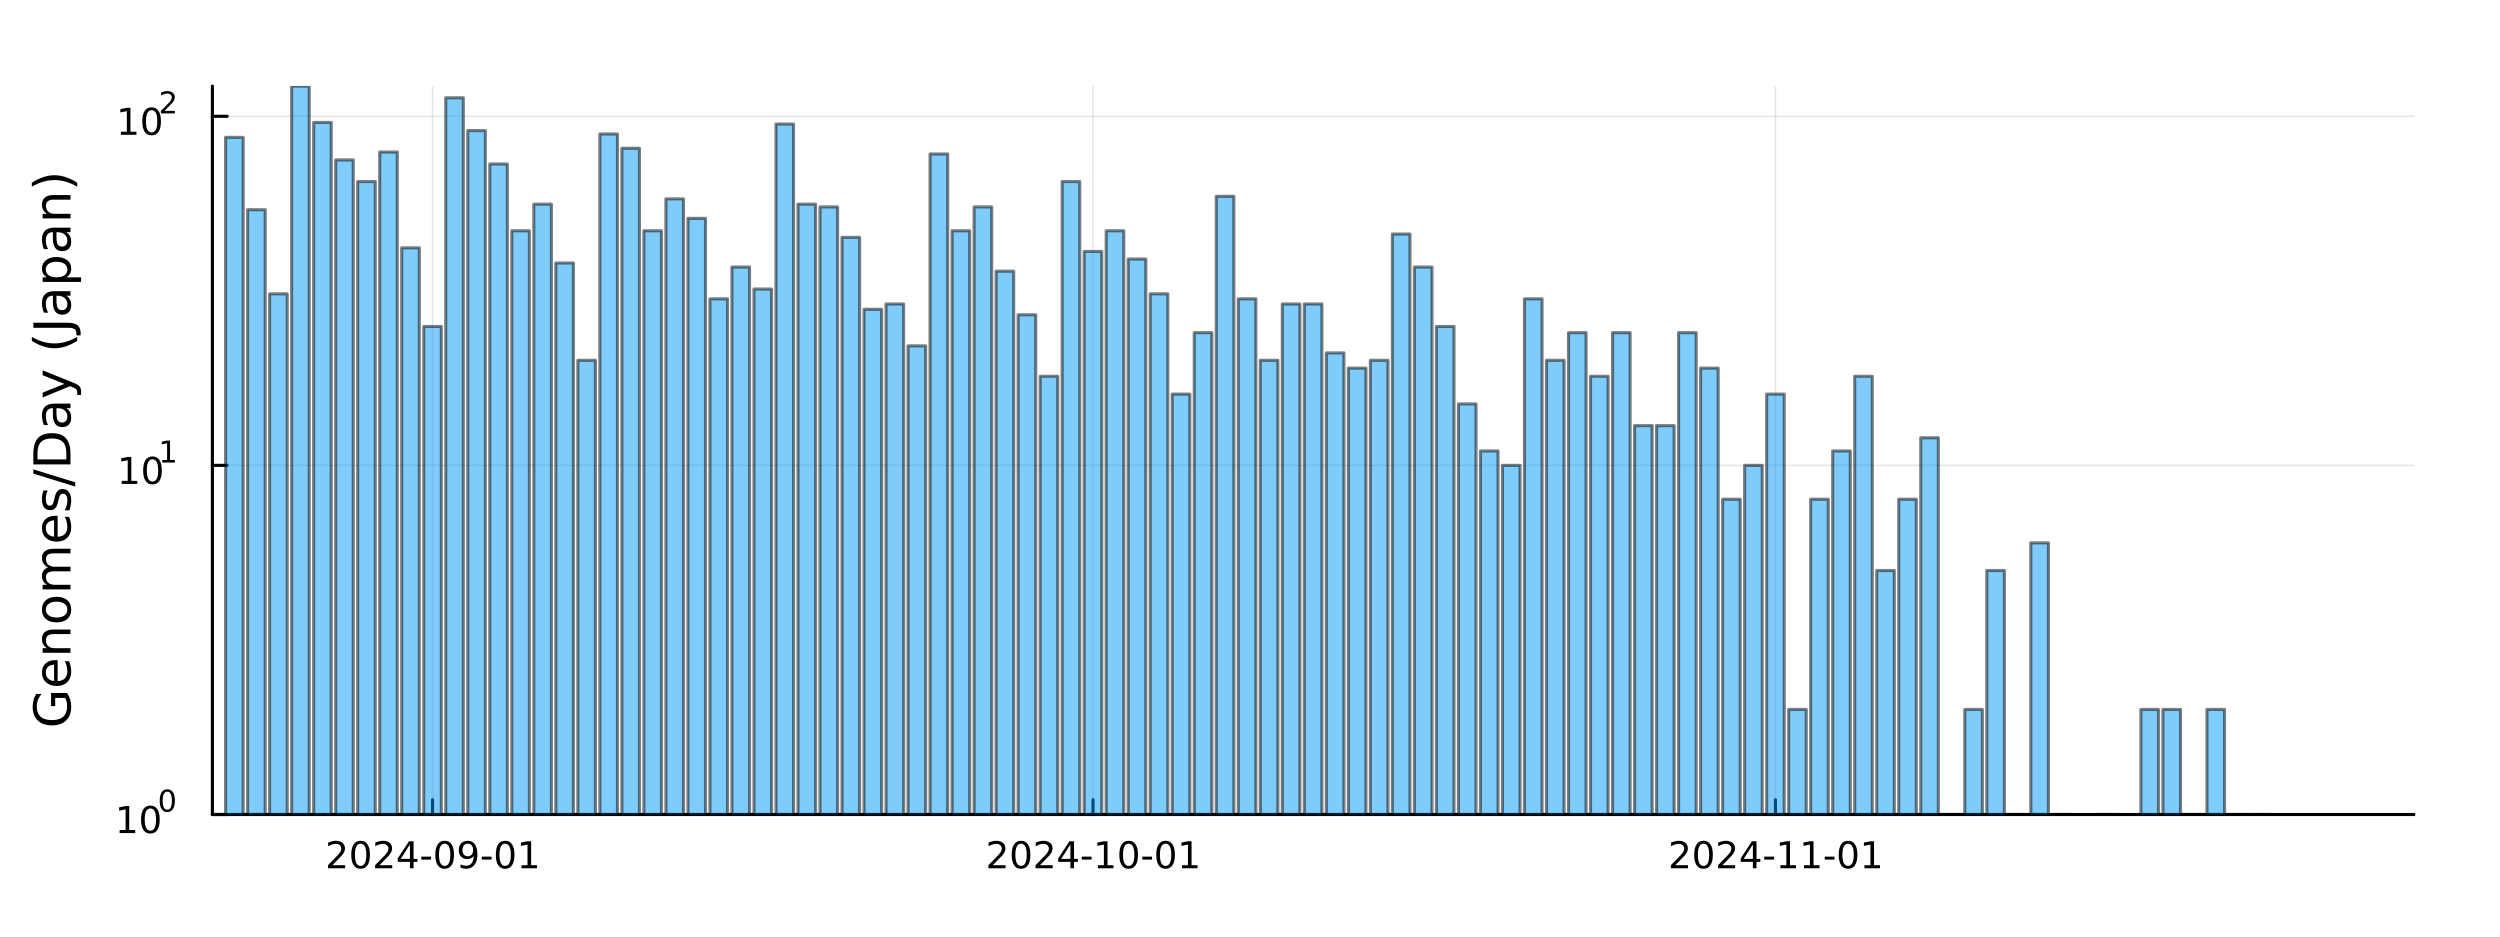 <?xml version="1.0" encoding="utf-8"?>
<svg xmlns="http://www.w3.org/2000/svg" xmlns:xlink="http://www.w3.org/1999/xlink" width="800" height="300" viewBox="0 0 3200 1200">
<rect x="0" y="0" width="3200" height="1200" fill="#333333" stroke="none"/>
<defs>
  <clipPath id="clip170">
    <rect x="0" y="0" width="3200" height="1200"/>
  </clipPath>
</defs>
<path clip-path="url(#clip170)" d="M0 1200 L3200 1200 L3200 0 L0 0  Z" fill="#ffffff" fill-rule="evenodd" fill-opacity="1"/>
<defs>
  <clipPath id="clip171">
    <rect x="640" y="0" width="2241" height="1200"/>
  </clipPath>
</defs>
<path clip-path="url(#clip170)" d="M271.839 1042.58 L3089.76 1042.58 L3089.76 110.236 L271.839 110.236  Z" fill="#ffffff" fill-rule="evenodd" fill-opacity="1"/>
<defs>
  <clipPath id="clip172">
    <rect x="271" y="110" width="2819" height="933"/>
  </clipPath>
</defs>
<polyline clip-path="url(#clip172)" style="stroke:#000000; stroke-linecap:round; stroke-linejoin:round; stroke-width:2; stroke-opacity:0.1; fill:none" points="553.632,1042.58 553.632,110.236 "/>
<polyline clip-path="url(#clip172)" style="stroke:#000000; stroke-linecap:round; stroke-linejoin:round; stroke-width:2; stroke-opacity:0.1; fill:none" points="1399.01,1042.58 1399.01,110.236 "/>
<polyline clip-path="url(#clip172)" style="stroke:#000000; stroke-linecap:round; stroke-linejoin:round; stroke-width:2; stroke-opacity:0.1; fill:none" points="2272.57,1042.58 2272.57,110.236 "/>
<polyline clip-path="url(#clip170)" style="stroke:#000000; stroke-linecap:round; stroke-linejoin:round; stroke-width:4; stroke-opacity:1; fill:none" points="271.839,1042.58 3089.76,1042.58 "/>
<polyline clip-path="url(#clip170)" style="stroke:#000000; stroke-linecap:round; stroke-linejoin:round; stroke-width:4; stroke-opacity:1; fill:none" points="553.632,1042.58 553.632,1023.68 "/>
<polyline clip-path="url(#clip170)" style="stroke:#000000; stroke-linecap:round; stroke-linejoin:round; stroke-width:4; stroke-opacity:1; fill:none" points="1399.01,1042.58 1399.01,1023.68 "/>
<polyline clip-path="url(#clip170)" style="stroke:#000000; stroke-linecap:round; stroke-linejoin:round; stroke-width:4; stroke-opacity:1; fill:none" points="2272.57,1042.58 2272.57,1023.68 "/>
<path clip-path="url(#clip170)" d="M425.426 1107.44 L441.746 1107.44 L441.746 1111.38 L419.801 1111.38 L419.801 1107.44 Q422.463 1104.69 427.047 1100.06 Q431.653 1095.4 432.834 1094.06 Q435.079 1091.54 435.959 1089.8 Q436.861 1088.04 436.861 1086.35 Q436.861 1083.6 434.917 1081.86 Q432.996 1080.13 429.894 1080.13 Q427.695 1080.13 425.241 1080.89 Q422.811 1081.65 420.033 1083.2 L420.033 1078.48 Q422.857 1077.35 425.311 1076.77 Q427.764 1076.19 429.801 1076.19 Q435.172 1076.19 438.366 1078.88 Q441.561 1081.56 441.561 1086.05 Q441.561 1088.18 440.75 1090.1 Q439.963 1092 437.857 1094.59 Q437.278 1095.26 434.176 1098.48 Q431.074 1101.68 425.426 1107.44 Z" fill="#000000" fill-rule="nonzero" fill-opacity="1" /><path clip-path="url(#clip170)" d="M461.56 1079.89 Q457.949 1079.89 456.121 1083.46 Q454.315 1087 454.315 1094.13 Q454.315 1101.24 456.121 1104.8 Q457.949 1108.34 461.56 1108.34 Q465.195 1108.34 467 1104.8 Q468.829 1101.24 468.829 1094.13 Q468.829 1087 467 1083.46 Q465.195 1079.89 461.56 1079.89 M461.56 1076.19 Q467.371 1076.19 470.426 1080.8 Q473.505 1085.38 473.505 1094.13 Q473.505 1102.86 470.426 1107.46 Q467.371 1112.05 461.56 1112.05 Q455.75 1112.05 452.672 1107.46 Q449.616 1102.86 449.616 1094.13 Q449.616 1085.38 452.672 1080.8 Q455.75 1076.19 461.56 1076.19 Z" fill="#000000" fill-rule="nonzero" fill-opacity="1" /><path clip-path="url(#clip170)" d="M485.75 1107.44 L502.069 1107.44 L502.069 1111.38 L480.125 1111.38 L480.125 1107.44 Q482.787 1104.69 487.37 1100.06 Q491.977 1095.4 493.157 1094.06 Q495.403 1091.54 496.282 1089.8 Q497.185 1088.04 497.185 1086.35 Q497.185 1083.6 495.241 1081.86 Q493.319 1080.13 490.218 1080.13 Q488.019 1080.13 485.565 1080.89 Q483.134 1081.65 480.357 1083.2 L480.357 1078.48 Q483.181 1077.35 485.634 1076.77 Q488.088 1076.19 490.125 1076.19 Q495.495 1076.19 498.69 1078.88 Q501.884 1081.56 501.884 1086.05 Q501.884 1088.18 501.074 1090.1 Q500.287 1092 498.181 1094.59 Q497.602 1095.26 494.5 1098.48 Q491.398 1101.68 485.75 1107.44 Z" fill="#000000" fill-rule="nonzero" fill-opacity="1" /><path clip-path="url(#clip170)" d="M524.731 1080.89 L512.926 1099.34 L524.731 1099.34 L524.731 1080.89 M523.505 1076.82 L529.384 1076.82 L529.384 1099.34 L534.315 1099.34 L534.315 1103.23 L529.384 1103.23 L529.384 1111.38 L524.731 1111.38 L524.731 1103.23 L509.13 1103.23 L509.13 1098.71 L523.505 1076.82 Z" fill="#000000" fill-rule="nonzero" fill-opacity="1" /><path clip-path="url(#clip170)" d="M539.291 1096.49 L551.768 1096.49 L551.768 1100.29 L539.291 1100.29 L539.291 1096.49 Z" fill="#000000" fill-rule="nonzero" fill-opacity="1" /><path clip-path="url(#clip170)" d="M569.152 1079.89 Q565.541 1079.89 563.713 1083.46 Q561.907 1087 561.907 1094.13 Q561.907 1101.24 563.713 1104.8 Q565.541 1108.34 569.152 1108.34 Q572.787 1108.34 574.592 1104.8 Q576.421 1101.24 576.421 1094.13 Q576.421 1087 574.592 1083.46 Q572.787 1079.89 569.152 1079.89 M569.152 1076.19 Q574.963 1076.19 578.018 1080.8 Q581.097 1085.38 581.097 1094.13 Q581.097 1102.86 578.018 1107.46 Q574.963 1112.05 569.152 1112.05 Q563.342 1112.05 560.264 1107.46 Q557.208 1102.86 557.208 1094.13 Q557.208 1085.38 560.264 1080.8 Q563.342 1076.19 569.152 1076.19 Z" fill="#000000" fill-rule="nonzero" fill-opacity="1" /><path clip-path="url(#clip170)" d="M589.453 1110.66 L589.453 1106.4 Q591.212 1107.23 593.018 1107.67 Q594.824 1108.11 596.56 1108.11 Q601.189 1108.11 603.62 1105.01 Q606.074 1101.89 606.421 1095.54 Q605.078 1097.53 603.018 1098.6 Q600.958 1099.66 598.458 1099.66 Q593.273 1099.66 590.24 1096.54 Q587.231 1093.39 587.231 1087.95 Q587.231 1082.63 590.379 1079.41 Q593.527 1076.19 598.759 1076.19 Q604.754 1076.19 607.902 1080.8 Q611.073 1085.38 611.073 1094.13 Q611.073 1102.3 607.185 1107.19 Q603.319 1112.05 596.768 1112.05 Q595.009 1112.05 593.203 1111.7 Q591.398 1111.35 589.453 1110.66 M598.759 1096.01 Q601.907 1096.01 603.736 1093.85 Q605.587 1091.7 605.587 1087.95 Q605.587 1084.22 603.736 1082.07 Q601.907 1079.89 598.759 1079.89 Q595.611 1079.89 593.759 1082.07 Q591.93 1084.22 591.93 1087.95 Q591.93 1091.7 593.759 1093.85 Q595.611 1096.01 598.759 1096.01 Z" fill="#000000" fill-rule="nonzero" fill-opacity="1" /><path clip-path="url(#clip170)" d="M616.722 1096.49 L629.198 1096.49 L629.198 1100.29 L616.722 1100.29 L616.722 1096.49 Z" fill="#000000" fill-rule="nonzero" fill-opacity="1" /><path clip-path="url(#clip170)" d="M646.583 1079.89 Q642.971 1079.89 641.143 1083.46 Q639.337 1087 639.337 1094.13 Q639.337 1101.24 641.143 1104.8 Q642.971 1108.34 646.583 1108.34 Q650.217 1108.34 652.022 1104.8 Q653.851 1101.24 653.851 1094.13 Q653.851 1087 652.022 1083.46 Q650.217 1079.89 646.583 1079.89 M646.583 1076.19 Q652.393 1076.19 655.448 1080.8 Q658.527 1085.38 658.527 1094.13 Q658.527 1102.86 655.448 1107.46 Q652.393 1112.05 646.583 1112.05 Q640.772 1112.05 637.694 1107.46 Q634.638 1102.86 634.638 1094.13 Q634.638 1085.38 637.694 1080.8 Q640.772 1076.19 646.583 1076.19 Z" fill="#000000" fill-rule="nonzero" fill-opacity="1" /><path clip-path="url(#clip170)" d="M667.555 1107.44 L675.194 1107.44 L675.194 1081.07 L666.883 1082.74 L666.883 1078.48 L675.147 1076.82 L679.823 1076.82 L679.823 1107.44 L687.462 1107.44 L687.462 1111.38 L667.555 1111.38 L667.555 1107.44 Z" fill="#000000" fill-rule="nonzero" fill-opacity="1" /><path clip-path="url(#clip170)" d="M1270.8 1107.44 L1287.12 1107.44 L1287.12 1111.38 L1265.18 1111.38 L1265.18 1107.44 Q1267.84 1104.69 1272.42 1100.06 Q1277.03 1095.4 1278.21 1094.06 Q1280.46 1091.54 1281.34 1089.8 Q1282.24 1088.04 1282.24 1086.35 Q1282.24 1083.6 1280.29 1081.86 Q1278.37 1080.13 1275.27 1080.13 Q1273.07 1080.13 1270.62 1080.89 Q1268.19 1081.65 1265.41 1083.2 L1265.41 1078.48 Q1268.23 1077.35 1270.69 1076.77 Q1273.14 1076.19 1275.18 1076.19 Q1280.55 1076.19 1283.74 1078.88 Q1286.94 1081.56 1286.94 1086.05 Q1286.94 1088.18 1286.13 1090.1 Q1285.34 1092 1283.23 1094.59 Q1282.66 1095.26 1279.55 1098.48 Q1276.45 1101.68 1270.8 1107.44 Z" fill="#000000" fill-rule="nonzero" fill-opacity="1" /><path clip-path="url(#clip170)" d="M1306.94 1079.89 Q1303.33 1079.89 1301.5 1083.46 Q1299.69 1087 1299.69 1094.13 Q1299.69 1101.24 1301.5 1104.8 Q1303.33 1108.34 1306.94 1108.34 Q1310.57 1108.34 1312.38 1104.8 Q1314.21 1101.24 1314.21 1094.13 Q1314.21 1087 1312.38 1083.46 Q1310.57 1079.89 1306.94 1079.89 M1306.94 1076.19 Q1312.75 1076.19 1315.8 1080.8 Q1318.88 1085.38 1318.88 1094.13 Q1318.88 1102.86 1315.8 1107.46 Q1312.75 1112.05 1306.94 1112.05 Q1301.13 1112.05 1298.05 1107.46 Q1294.99 1102.86 1294.99 1094.13 Q1294.99 1085.38 1298.05 1080.8 Q1301.13 1076.19 1306.94 1076.19 Z" fill="#000000" fill-rule="nonzero" fill-opacity="1" /><path clip-path="url(#clip170)" d="M1331.13 1107.44 L1347.45 1107.44 L1347.45 1111.38 L1325.5 1111.38 L1325.5 1107.44 Q1328.16 1104.69 1332.75 1100.06 Q1337.35 1095.4 1338.53 1094.06 Q1340.78 1091.54 1341.66 1089.8 Q1342.56 1088.04 1342.56 1086.35 Q1342.56 1083.6 1340.62 1081.86 Q1338.7 1080.13 1335.6 1080.13 Q1333.4 1080.13 1330.94 1080.89 Q1328.51 1081.65 1325.73 1083.2 L1325.73 1078.48 Q1328.56 1077.35 1331.01 1076.77 Q1333.47 1076.19 1335.5 1076.19 Q1340.87 1076.19 1344.07 1078.88 Q1347.26 1081.56 1347.26 1086.05 Q1347.26 1088.18 1346.45 1090.1 Q1345.66 1092 1343.56 1094.59 Q1342.98 1095.26 1339.88 1098.48 Q1336.78 1101.68 1331.13 1107.44 Z" fill="#000000" fill-rule="nonzero" fill-opacity="1" /><path clip-path="url(#clip170)" d="M1370.11 1080.89 L1358.3 1099.34 L1370.11 1099.34 L1370.11 1080.89 M1368.88 1076.82 L1374.76 1076.82 L1374.76 1099.34 L1379.69 1099.34 L1379.69 1103.23 L1374.76 1103.23 L1374.76 1111.38 L1370.11 1111.38 L1370.11 1103.23 L1354.51 1103.23 L1354.51 1098.71 L1368.88 1076.82 Z" fill="#000000" fill-rule="nonzero" fill-opacity="1" /><path clip-path="url(#clip170)" d="M1384.67 1096.49 L1397.15 1096.49 L1397.15 1100.29 L1384.67 1100.29 L1384.67 1096.49 Z" fill="#000000" fill-rule="nonzero" fill-opacity="1" /><path clip-path="url(#clip170)" d="M1405.34 1107.44 L1412.98 1107.44 L1412.98 1081.07 L1404.67 1082.74 L1404.67 1078.48 L1412.93 1076.82 L1417.61 1076.82 L1417.61 1107.44 L1425.25 1107.44 L1425.25 1111.38 L1405.34 1111.38 L1405.34 1107.44 Z" fill="#000000" fill-rule="nonzero" fill-opacity="1" /><path clip-path="url(#clip170)" d="M1444.69 1079.89 Q1441.08 1079.89 1439.25 1083.46 Q1437.45 1087 1437.45 1094.13 Q1437.45 1101.24 1439.25 1104.8 Q1441.08 1108.34 1444.69 1108.34 Q1448.33 1108.34 1450.13 1104.8 Q1451.96 1101.24 1451.96 1094.13 Q1451.96 1087 1450.13 1083.46 Q1448.33 1079.89 1444.69 1079.89 M1444.69 1076.19 Q1450.5 1076.19 1453.56 1080.8 Q1456.64 1085.38 1456.64 1094.13 Q1456.64 1102.86 1453.56 1107.46 Q1450.5 1112.05 1444.69 1112.05 Q1438.88 1112.05 1435.8 1107.46 Q1432.75 1102.86 1432.75 1094.13 Q1432.75 1085.38 1435.8 1080.8 Q1438.88 1076.19 1444.69 1076.19 Z" fill="#000000" fill-rule="nonzero" fill-opacity="1" /><path clip-path="url(#clip170)" d="M1462.1 1096.49 L1474.58 1096.49 L1474.58 1100.29 L1462.1 1100.29 L1462.1 1096.49 Z" fill="#000000" fill-rule="nonzero" fill-opacity="1" /><path clip-path="url(#clip170)" d="M1491.96 1079.89 Q1488.35 1079.89 1486.52 1083.46 Q1484.71 1087 1484.71 1094.13 Q1484.71 1101.24 1486.52 1104.8 Q1488.35 1108.34 1491.96 1108.34 Q1495.59 1108.34 1497.4 1104.8 Q1499.23 1101.24 1499.23 1094.13 Q1499.23 1087 1497.4 1083.46 Q1495.59 1079.89 1491.96 1079.89 M1491.96 1076.19 Q1497.77 1076.19 1500.83 1080.8 Q1503.9 1085.38 1503.9 1094.13 Q1503.9 1102.86 1500.83 1107.46 Q1497.77 1112.05 1491.96 1112.05 Q1486.15 1112.05 1483.07 1107.46 Q1480.02 1102.86 1480.02 1094.13 Q1480.02 1085.38 1483.07 1080.8 Q1486.15 1076.19 1491.96 1076.19 Z" fill="#000000" fill-rule="nonzero" fill-opacity="1" /><path clip-path="url(#clip170)" d="M1512.93 1107.44 L1520.57 1107.44 L1520.57 1081.07 L1512.26 1082.74 L1512.26 1078.48 L1520.52 1076.82 L1525.2 1076.82 L1525.2 1107.44 L1532.84 1107.44 L1532.84 1111.38 L1512.93 1111.38 L1512.93 1107.44 Z" fill="#000000" fill-rule="nonzero" fill-opacity="1" /><path clip-path="url(#clip170)" d="M2144.36 1107.44 L2160.68 1107.44 L2160.68 1111.38 L2138.74 1111.38 L2138.74 1107.44 Q2141.4 1104.69 2145.98 1100.06 Q2150.59 1095.4 2151.77 1094.06 Q2154.01 1091.54 2154.89 1089.8 Q2155.8 1088.04 2155.8 1086.35 Q2155.8 1083.6 2153.85 1081.86 Q2151.93 1080.13 2148.83 1080.13 Q2146.63 1080.13 2144.18 1080.89 Q2141.74 1081.65 2138.97 1083.2 L2138.97 1078.48 Q2141.79 1077.35 2144.24 1076.77 Q2146.7 1076.19 2148.74 1076.19 Q2154.11 1076.19 2157.3 1078.88 Q2160.49 1081.56 2160.49 1086.05 Q2160.49 1088.18 2159.68 1090.1 Q2158.9 1092 2156.79 1094.59 Q2156.21 1095.26 2153.11 1098.48 Q2150.01 1101.68 2144.36 1107.44 Z" fill="#000000" fill-rule="nonzero" fill-opacity="1" /><path clip-path="url(#clip170)" d="M2180.49 1079.89 Q2176.88 1079.89 2175.05 1083.46 Q2173.25 1087 2173.25 1094.13 Q2173.25 1101.24 2175.05 1104.8 Q2176.88 1108.34 2180.49 1108.34 Q2184.13 1108.34 2185.93 1104.8 Q2187.76 1101.24 2187.76 1094.13 Q2187.76 1087 2185.93 1083.46 Q2184.13 1079.89 2180.49 1079.89 M2180.49 1076.19 Q2186.3 1076.19 2189.36 1080.8 Q2192.44 1085.38 2192.44 1094.13 Q2192.44 1102.86 2189.36 1107.46 Q2186.3 1112.05 2180.49 1112.05 Q2174.68 1112.05 2171.61 1107.46 Q2168.55 1102.86 2168.55 1094.13 Q2168.55 1085.38 2171.61 1080.8 Q2174.68 1076.19 2180.49 1076.19 Z" fill="#000000" fill-rule="nonzero" fill-opacity="1" /><path clip-path="url(#clip170)" d="M2204.68 1107.44 L2221 1107.44 L2221 1111.38 L2199.06 1111.38 L2199.06 1107.44 Q2201.72 1104.69 2206.3 1100.06 Q2210.91 1095.4 2212.09 1094.06 Q2214.34 1091.54 2215.22 1089.8 Q2216.12 1088.04 2216.12 1086.35 Q2216.12 1083.6 2214.17 1081.86 Q2212.25 1080.13 2209.15 1080.13 Q2206.95 1080.13 2204.5 1080.89 Q2202.07 1081.65 2199.29 1083.2 L2199.29 1078.48 Q2202.11 1077.35 2204.57 1076.77 Q2207.02 1076.19 2209.06 1076.19 Q2214.43 1076.19 2217.62 1078.88 Q2220.82 1081.56 2220.82 1086.05 Q2220.82 1088.18 2220.01 1090.1 Q2219.22 1092 2217.11 1094.59 Q2216.54 1095.26 2213.43 1098.48 Q2210.33 1101.68 2204.68 1107.44 Z" fill="#000000" fill-rule="nonzero" fill-opacity="1" /><path clip-path="url(#clip170)" d="M2243.67 1080.89 L2231.86 1099.34 L2243.67 1099.34 L2243.67 1080.89 M2242.44 1076.82 L2248.32 1076.82 L2248.32 1099.34 L2253.25 1099.34 L2253.25 1103.23 L2248.32 1103.23 L2248.32 1111.38 L2243.67 1111.38 L2243.67 1103.23 L2228.06 1103.23 L2228.06 1098.71 L2242.44 1076.82 Z" fill="#000000" fill-rule="nonzero" fill-opacity="1" /><path clip-path="url(#clip170)" d="M2258.23 1096.49 L2270.7 1096.49 L2270.7 1100.29 L2258.23 1100.29 L2258.23 1096.49 Z" fill="#000000" fill-rule="nonzero" fill-opacity="1" /><path clip-path="url(#clip170)" d="M2278.9 1107.44 L2286.54 1107.44 L2286.54 1081.07 L2278.23 1082.74 L2278.23 1078.48 L2286.49 1076.82 L2291.17 1076.82 L2291.17 1107.44 L2298.8 1107.44 L2298.8 1111.38 L2278.9 1111.38 L2278.9 1107.44 Z" fill="#000000" fill-rule="nonzero" fill-opacity="1" /><path clip-path="url(#clip170)" d="M2309.06 1107.44 L2316.7 1107.44 L2316.7 1081.07 L2308.39 1082.74 L2308.39 1078.48 L2316.65 1076.82 L2321.33 1076.82 L2321.33 1107.44 L2328.97 1107.44 L2328.97 1111.38 L2309.06 1111.38 L2309.06 1107.44 Z" fill="#000000" fill-rule="nonzero" fill-opacity="1" /><path clip-path="url(#clip170)" d="M2335.66 1096.49 L2348.13 1096.49 L2348.13 1100.29 L2335.66 1100.29 L2335.66 1096.49 Z" fill="#000000" fill-rule="nonzero" fill-opacity="1" /><path clip-path="url(#clip170)" d="M2365.52 1079.89 Q2361.91 1079.89 2360.08 1083.46 Q2358.27 1087 2358.27 1094.13 Q2358.27 1101.24 2360.08 1104.8 Q2361.91 1108.34 2365.52 1108.34 Q2369.15 1108.34 2370.96 1104.8 Q2372.79 1101.24 2372.79 1094.13 Q2372.79 1087 2370.96 1083.46 Q2369.15 1079.89 2365.52 1079.89 M2365.52 1076.19 Q2371.33 1076.19 2374.38 1080.8 Q2377.46 1085.38 2377.46 1094.13 Q2377.46 1102.86 2374.38 1107.46 Q2371.33 1112.05 2365.52 1112.05 Q2359.71 1112.05 2356.63 1107.46 Q2353.57 1102.86 2353.57 1094.13 Q2353.57 1085.38 2356.63 1080.8 Q2359.71 1076.19 2365.52 1076.19 Z" fill="#000000" fill-rule="nonzero" fill-opacity="1" /><path clip-path="url(#clip170)" d="M2386.49 1107.44 L2394.13 1107.44 L2394.13 1081.07 L2385.82 1082.74 L2385.82 1078.48 L2394.08 1076.82 L2398.76 1076.82 L2398.76 1107.44 L2406.4 1107.44 L2406.4 1111.38 L2386.49 1111.38 L2386.49 1107.44 Z" fill="#000000" fill-rule="nonzero" fill-opacity="1" /><polyline clip-path="url(#clip172)" style="stroke:#000000; stroke-linecap:round; stroke-linejoin:round; stroke-width:2; stroke-opacity:0.1; fill:none" points="271.839,1042.58 3089.76,1042.58 "/>
<polyline clip-path="url(#clip172)" style="stroke:#000000; stroke-linecap:round; stroke-linejoin:round; stroke-width:2; stroke-opacity:0.1; fill:none" points="271.839,595.702 3089.76,595.702 "/>
<polyline clip-path="url(#clip172)" style="stroke:#000000; stroke-linecap:round; stroke-linejoin:round; stroke-width:2; stroke-opacity:0.1; fill:none" points="271.839,148.828 3089.76,148.828 "/>
<polyline clip-path="url(#clip170)" style="stroke:#000000; stroke-linecap:round; stroke-linejoin:round; stroke-width:4; stroke-opacity:1; fill:none" points="271.839,1042.58 271.839,110.236 "/>
<polyline clip-path="url(#clip170)" style="stroke:#000000; stroke-linecap:round; stroke-linejoin:round; stroke-width:4; stroke-opacity:1; fill:none" points="271.839,1042.58 290.737,1042.58 "/>
<polyline clip-path="url(#clip170)" style="stroke:#000000; stroke-linecap:round; stroke-linejoin:round; stroke-width:4; stroke-opacity:1; fill:none" points="271.839,595.702 290.737,595.702 "/>
<polyline clip-path="url(#clip170)" style="stroke:#000000; stroke-linecap:round; stroke-linejoin:round; stroke-width:4; stroke-opacity:1; fill:none" points="271.839,148.828 290.737,148.828 "/>
<path clip-path="url(#clip170)" d="M153.134 1062.37 L160.772 1062.37 L160.772 1036 L152.462 1037.67 L152.462 1033.41 L160.726 1031.74 L165.402 1031.74 L165.402 1062.37 L173.041 1062.37 L173.041 1066.3 L153.134 1066.3 L153.134 1062.37 Z" fill="#000000" fill-rule="nonzero" fill-opacity="1" /><path clip-path="url(#clip170)" d="M192.485 1034.82 Q188.874 1034.82 187.045 1038.39 Q185.24 1041.93 185.24 1049.06 Q185.24 1056.16 187.045 1059.73 Q188.874 1063.27 192.485 1063.27 Q196.119 1063.27 197.925 1059.73 Q199.754 1056.16 199.754 1049.06 Q199.754 1041.93 197.925 1038.39 Q196.119 1034.82 192.485 1034.82 M192.485 1031.12 Q198.295 1031.12 201.351 1035.72 Q204.43 1040.31 204.43 1049.06 Q204.43 1057.78 201.351 1062.39 Q198.295 1066.97 192.485 1066.97 Q186.675 1066.97 183.596 1062.39 Q180.541 1057.78 180.541 1049.06 Q180.541 1040.31 183.596 1035.72 Q186.675 1031.12 192.485 1031.12 Z" fill="#000000" fill-rule="nonzero" fill-opacity="1" /><path clip-path="url(#clip170)" d="M214.134 1013.31 Q211.2 1013.31 209.715 1016.21 Q208.248 1019.09 208.248 1024.88 Q208.248 1030.66 209.715 1033.55 Q211.2 1036.43 214.134 1036.43 Q217.087 1036.43 218.554 1033.55 Q220.04 1030.66 220.04 1024.88 Q220.04 1019.09 218.554 1016.21 Q217.087 1013.31 214.134 1013.31 M214.134 1010.31 Q218.855 1010.31 221.338 1014.05 Q223.839 1017.77 223.839 1024.88 Q223.839 1031.97 221.338 1035.71 Q218.855 1039.44 214.134 1039.44 Q209.414 1039.44 206.912 1035.71 Q204.43 1031.97 204.43 1024.88 Q204.43 1017.77 206.912 1014.05 Q209.414 1010.31 214.134 1010.31 Z" fill="#000000" fill-rule="nonzero" fill-opacity="1" /><path clip-path="url(#clip170)" d="M155.823 615.494 L163.462 615.494 L163.462 589.129 L155.152 590.795 L155.152 586.536 L163.416 584.87 L168.092 584.87 L168.092 615.494 L175.73 615.494 L175.73 619.43 L155.823 619.43 L155.823 615.494 Z" fill="#000000" fill-rule="nonzero" fill-opacity="1" /><path clip-path="url(#clip170)" d="M195.175 587.948 Q191.564 587.948 189.735 591.513 Q187.929 595.055 187.929 602.184 Q187.929 609.291 189.735 612.856 Q191.564 616.397 195.175 616.397 Q198.809 616.397 200.615 612.856 Q202.443 609.291 202.443 602.184 Q202.443 595.055 200.615 591.513 Q198.809 587.948 195.175 587.948 M195.175 584.245 Q200.985 584.245 204.04 588.851 Q207.119 593.434 207.119 602.184 Q207.119 610.911 204.04 615.518 Q200.985 620.101 195.175 620.101 Q189.365 620.101 186.286 615.518 Q183.23 610.911 183.23 602.184 Q183.23 593.434 186.286 588.851 Q189.365 584.245 195.175 584.245 Z" fill="#000000" fill-rule="nonzero" fill-opacity="1" /><path clip-path="url(#clip170)" d="M207.665 588.822 L213.871 588.822 L213.871 567.4 L207.119 568.754 L207.119 565.293 L213.833 563.939 L217.633 563.939 L217.633 588.822 L223.839 588.822 L223.839 592.019 L207.665 592.019 L207.665 588.822 Z" fill="#000000" fill-rule="nonzero" fill-opacity="1" /><path clip-path="url(#clip170)" d="M154.713 168.621 L162.352 168.621 L162.352 142.255 L154.042 143.922 L154.042 139.662 L162.306 137.996 L166.982 137.996 L166.982 168.621 L174.621 168.621 L174.621 172.556 L154.713 172.556 L154.713 168.621 Z" fill="#000000" fill-rule="nonzero" fill-opacity="1" /><path clip-path="url(#clip170)" d="M194.065 141.074 Q190.454 141.074 188.625 144.639 Q186.82 148.181 186.82 155.31 Q186.82 162.417 188.625 165.982 Q190.454 169.523 194.065 169.523 Q197.699 169.523 199.505 165.982 Q201.334 162.417 201.334 155.31 Q201.334 148.181 199.505 144.639 Q197.699 141.074 194.065 141.074 M194.065 137.371 Q199.875 137.371 202.931 141.977 Q206.009 146.561 206.009 155.31 Q206.009 164.037 202.931 168.644 Q199.875 173.227 194.065 173.227 Q188.255 173.227 185.176 168.644 Q182.121 164.037 182.121 155.31 Q182.121 146.561 185.176 141.977 Q188.255 137.371 194.065 137.371 Z" fill="#000000" fill-rule="nonzero" fill-opacity="1" /><path clip-path="url(#clip170)" d="M210.58 141.948 L223.839 141.948 L223.839 145.145 L206.009 145.145 L206.009 141.948 Q208.172 139.71 211.896 135.948 Q215.639 132.168 216.598 131.077 Q218.423 129.027 219.137 127.617 Q219.871 126.187 219.871 124.814 Q219.871 122.576 218.291 121.165 Q216.73 119.755 214.21 119.755 Q212.423 119.755 210.429 120.376 Q208.454 120.996 206.198 122.256 L206.198 118.42 Q208.492 117.498 210.486 117.028 Q212.479 116.558 214.134 116.558 Q218.498 116.558 221.093 118.739 Q223.689 120.921 223.689 124.57 Q223.689 126.3 223.03 127.861 Q222.391 129.403 220.68 131.51 Q220.209 132.055 217.689 134.669 Q215.169 137.265 210.58 141.948 Z" fill="#000000" fill-rule="nonzero" fill-opacity="1" /><path clip-path="url(#clip170)" d="M83.427 893.355 L70.664 893.355 L70.664 903.858 L65.38 903.858 L65.38 886.989 L85.782 886.989 Q88.424 890.713 89.793 895.201 Q91.129 899.688 91.129 904.781 Q91.129 915.921 84.636 922.223 Q78.111 928.493 66.494 928.493 Q54.845 928.493 48.352 922.223 Q41.827 915.921 41.827 904.781 Q41.827 900.134 42.973 895.964 Q44.119 891.763 46.347 888.23 L53.19 888.23 Q50.166 891.795 48.638 895.805 Q47.11 899.816 47.11 904.24 Q47.11 912.961 51.98 917.353 Q56.85 921.714 66.494 921.714 Q76.106 921.714 80.976 917.353 Q85.846 912.961 85.846 904.24 Q85.846 900.834 85.273 898.161 Q84.668 895.487 83.427 893.355 Z" fill="#000000" fill-rule="nonzero" fill-opacity="1" /><path clip-path="url(#clip170)" d="M70.918 845.007 L73.783 845.007 L73.783 871.934 Q79.83 871.552 83.013 868.305 Q86.164 865.027 86.164 859.203 Q86.164 855.829 85.337 852.678 Q84.509 849.495 82.854 846.376 L88.392 846.376 Q89.729 849.527 90.429 852.837 Q91.129 856.147 91.129 859.553 Q91.129 868.083 86.164 873.08 Q81.199 878.045 72.732 878.045 Q63.98 878.045 58.855 873.334 Q53.699 868.592 53.699 860.571 Q53.699 853.378 58.346 849.208 Q62.961 845.007 70.918 845.007 M69.2 850.863 Q64.393 850.927 61.529 853.569 Q58.664 856.179 58.664 860.507 Q58.664 865.409 61.433 868.369 Q64.202 871.297 69.231 871.743 L69.2 850.863 Z" fill="#000000" fill-rule="nonzero" fill-opacity="1" /><path clip-path="url(#clip170)" d="M68.69 805.762 L90.206 805.762 L90.206 811.619 L68.881 811.619 Q63.82 811.619 61.306 813.592 Q58.791 815.566 58.791 819.512 Q58.791 824.255 61.815 826.992 Q64.839 829.729 70.059 829.729 L90.206 829.729 L90.206 835.618 L54.558 835.618 L54.558 829.729 L60.096 829.729 Q56.882 827.629 55.29 824.796 Q53.699 821.931 53.699 818.207 Q53.699 812.064 57.518 808.913 Q61.306 805.762 68.69 805.762 Z" fill="#000000" fill-rule="nonzero" fill-opacity="1" /><path clip-path="url(#clip170)" d="M58.664 780.268 Q58.664 784.978 62.356 787.716 Q66.017 790.453 72.414 790.453 Q78.812 790.453 82.504 787.747 Q86.164 785.01 86.164 780.268 Q86.164 775.589 82.472 772.852 Q78.78 770.114 72.414 770.114 Q66.08 770.114 62.388 772.852 Q58.664 775.589 58.664 780.268 M53.699 780.268 Q53.699 772.629 58.664 768.268 Q63.63 763.908 72.414 763.908 Q81.167 763.908 86.164 768.268 Q91.129 772.629 91.129 780.268 Q91.129 787.938 86.164 792.299 Q81.167 796.628 72.414 796.628 Q63.63 796.628 58.664 792.299 Q53.699 787.938 53.699 780.268 Z" fill="#000000" fill-rule="nonzero" fill-opacity="1" /><path clip-path="url(#clip170)" d="M61.401 726.446 Q57.455 724.25 55.577 721.194 Q53.699 718.138 53.699 714.001 Q53.699 708.431 57.614 705.407 Q61.497 702.383 68.69 702.383 L90.206 702.383 L90.206 708.272 L68.881 708.272 Q63.757 708.272 61.274 710.086 Q58.791 711.9 58.791 715.624 Q58.791 720.175 61.815 722.817 Q64.839 725.459 70.059 725.459 L90.206 725.459 L90.206 731.347 L68.881 731.347 Q63.725 731.347 61.274 733.162 Q58.791 734.976 58.791 738.763 Q58.791 743.251 61.847 745.893 Q64.871 748.535 70.059 748.535 L90.206 748.535 L90.206 754.423 L54.558 754.423 L54.558 748.535 L60.096 748.535 Q56.818 746.529 55.259 743.729 Q53.699 740.928 53.699 737.076 Q53.699 733.193 55.672 730.488 Q57.646 727.751 61.401 726.446 Z" fill="#000000" fill-rule="nonzero" fill-opacity="1" /><path clip-path="url(#clip170)" d="M70.918 660.211 L73.783 660.211 L73.783 687.137 Q79.83 686.756 83.013 683.509 Q86.164 680.231 86.164 674.406 Q86.164 671.032 85.337 667.881 Q84.509 664.698 82.854 661.579 L88.392 661.579 Q89.729 664.73 90.429 668.04 Q91.129 671.35 91.129 674.756 Q91.129 683.286 86.164 688.283 Q81.199 693.249 72.732 693.249 Q63.98 693.249 58.855 688.538 Q53.699 683.795 53.699 675.775 Q53.699 668.581 58.346 664.412 Q62.961 660.211 70.918 660.211 M69.2 666.067 Q64.393 666.131 61.529 668.772 Q58.664 671.382 58.664 675.711 Q58.664 680.613 61.433 683.573 Q64.202 686.501 69.231 686.946 L69.2 666.067 Z" fill="#000000" fill-rule="nonzero" fill-opacity="1" /><path clip-path="url(#clip170)" d="M55.609 627.873 L61.147 627.873 Q59.874 630.355 59.237 633.029 Q58.601 635.703 58.601 638.567 Q58.601 642.928 59.937 645.124 Q61.274 647.288 63.948 647.288 Q65.985 647.288 67.162 645.729 Q68.308 644.169 69.359 639.458 L69.804 637.453 Q71.141 631.215 73.592 628.605 Q76.011 625.963 80.371 625.963 Q85.337 625.963 88.233 629.91 Q91.129 633.825 91.129 640.7 Q91.129 643.564 90.556 646.683 Q90.015 649.771 88.901 653.208 L82.854 653.208 Q84.541 649.962 85.4 646.811 Q86.228 643.66 86.228 640.572 Q86.228 636.435 84.827 634.207 Q83.395 631.979 80.817 631.979 Q78.43 631.979 77.157 633.602 Q75.883 635.193 74.706 640.636 L74.228 642.673 Q73.082 648.116 70.727 650.535 Q68.34 652.954 64.202 652.954 Q59.173 652.954 56.436 649.389 Q53.699 645.824 53.699 639.267 Q53.699 636.021 54.176 633.156 Q54.654 630.292 55.609 627.873 Z" fill="#000000" fill-rule="nonzero" fill-opacity="1" /><path clip-path="url(#clip170)" d="M42.686 606.229 L42.686 600.818 L96.254 617.369 L96.254 622.78 L42.686 606.229 Z" fill="#000000" fill-rule="nonzero" fill-opacity="1" /><path clip-path="url(#clip170)" d="M47.97 587.992 L84.923 587.992 L84.923 580.225 Q84.923 570.39 80.467 565.839 Q76.011 561.256 66.398 561.256 Q56.85 561.256 52.426 565.839 Q47.97 570.39 47.97 580.225 L47.97 587.992 M42.686 594.421 L42.686 581.212 Q42.686 567.399 48.447 560.937 Q54.176 554.476 66.398 554.476 Q78.684 554.476 84.445 560.969 Q90.206 567.462 90.206 581.212 L90.206 594.421 L42.686 594.421 Z" fill="#000000" fill-rule="nonzero" fill-opacity="1" /><path clip-path="url(#clip170)" d="M72.287 528.281 Q72.287 535.379 73.91 538.116 Q75.533 540.854 79.448 540.854 Q82.567 540.854 84.413 538.816 Q86.228 536.748 86.228 533.215 Q86.228 528.345 82.79 525.417 Q79.321 522.457 73.592 522.457 L72.287 522.457 L72.287 528.281 M69.868 516.6 L90.206 516.6 L90.206 522.457 L84.795 522.457 Q88.042 524.462 89.602 527.454 Q91.129 530.446 91.129 534.774 Q91.129 540.249 88.074 543.495 Q84.986 546.71 79.83 546.71 Q73.815 546.71 70.759 542.7 Q67.704 538.657 67.704 530.668 L67.704 522.457 L67.131 522.457 Q63.088 522.457 60.892 525.13 Q58.664 527.772 58.664 532.578 Q58.664 535.634 59.396 538.53 Q60.128 541.426 61.592 544.1 L56.182 544.1 Q54.94 540.885 54.336 537.862 Q53.699 534.838 53.699 531.973 Q53.699 524.239 57.709 520.42 Q61.72 516.6 69.868 516.6 Z" fill="#000000" fill-rule="nonzero" fill-opacity="1" /><path clip-path="url(#clip170)" d="M93.516 489.705 Q99.882 492.188 101.824 494.543 Q103.765 496.898 103.765 500.845 L103.765 505.524 L98.864 505.524 L98.864 502.086 Q98.864 499.667 97.718 498.331 Q96.572 496.994 92.307 495.371 L89.633 494.32 L54.558 508.739 L54.558 502.532 L82.44 491.392 L54.558 480.252 L54.558 474.045 L93.516 489.705 Z" fill="#000000" fill-rule="nonzero" fill-opacity="1" /><path clip-path="url(#clip170)" d="M40.745 431.172 Q48.065 435.437 55.227 437.506 Q62.388 439.575 69.74 439.575 Q77.093 439.575 84.318 437.506 Q91.511 435.406 98.8 431.172 L98.8 436.265 Q91.32 441.039 84.095 443.426 Q76.87 445.782 69.74 445.782 Q62.643 445.782 55.45 443.426 Q48.256 441.071 40.745 436.265 L40.745 431.172 Z" fill="#000000" fill-rule="nonzero" fill-opacity="1" /><path clip-path="url(#clip170)" d="M42.686 419.555 L42.686 413.126 L86.896 413.126 Q95.49 413.126 99.373 416.404 Q103.256 419.65 103.256 426.876 L103.256 429.326 L97.845 429.326 L97.845 427.321 Q97.845 423.056 95.458 421.306 Q93.071 419.555 86.896 419.555 L42.686 419.555 Z" fill="#000000" fill-rule="nonzero" fill-opacity="1" /><path clip-path="url(#clip170)" d="M72.287 384.384 Q72.287 391.482 73.91 394.219 Q75.533 396.957 79.448 396.957 Q82.567 396.957 84.413 394.92 Q86.228 392.851 86.228 389.318 Q86.228 384.448 82.79 381.52 Q79.321 378.56 73.592 378.56 L72.287 378.56 L72.287 384.384 M69.868 372.703 L90.206 372.703 L90.206 378.56 L84.795 378.56 Q88.042 380.565 89.602 383.557 Q91.129 386.549 91.129 390.877 Q91.129 396.352 88.074 399.598 Q84.986 402.813 79.83 402.813 Q73.815 402.813 70.759 398.803 Q67.704 394.761 67.704 386.772 L67.704 378.56 L67.131 378.56 Q63.088 378.56 60.892 381.233 Q58.664 383.875 58.664 388.681 Q58.664 391.737 59.396 394.633 Q60.128 397.53 61.592 400.203 L56.182 400.203 Q54.94 396.989 54.336 393.965 Q53.699 390.941 53.699 388.077 Q53.699 380.342 57.709 376.523 Q61.72 372.703 69.868 372.703 Z" fill="#000000" fill-rule="nonzero" fill-opacity="1" /><path clip-path="url(#clip170)" d="M84.859 354.975 L103.765 354.975 L103.765 360.863 L54.558 360.863 L54.558 354.975 L59.969 354.975 Q56.786 353.129 55.259 350.328 Q53.699 347.495 53.699 343.58 Q53.699 337.087 58.855 333.045 Q64.011 328.971 72.414 328.971 Q80.817 328.971 85.973 333.045 Q91.129 337.087 91.129 343.58 Q91.129 347.495 89.602 350.328 Q88.042 353.129 84.859 354.975 M72.414 335.05 Q65.953 335.05 62.293 337.724 Q58.601 340.366 58.601 345.013 Q58.601 349.66 62.293 352.333 Q65.953 354.975 72.414 354.975 Q78.875 354.975 82.567 352.333 Q86.228 349.66 86.228 345.013 Q86.228 340.366 82.567 337.724 Q78.875 335.05 72.414 335.05 Z" fill="#000000" fill-rule="nonzero" fill-opacity="1" /><path clip-path="url(#clip170)" d="M72.287 303.063 Q72.287 310.16 73.91 312.898 Q75.533 315.635 79.448 315.635 Q82.567 315.635 84.413 313.598 Q86.228 311.529 86.228 307.996 Q86.228 303.126 82.79 300.198 Q79.321 297.238 73.592 297.238 L72.287 297.238 L72.287 303.063 M69.868 291.381 L90.206 291.381 L90.206 297.238 L84.795 297.238 Q88.042 299.243 89.602 302.235 Q91.129 305.227 91.129 309.556 Q91.129 315.03 88.074 318.277 Q84.986 321.491 79.83 321.491 Q73.815 321.491 70.759 317.481 Q67.704 313.439 67.704 305.45 L67.704 297.238 L67.131 297.238 Q63.088 297.238 60.892 299.912 Q58.664 302.553 58.664 307.359 Q58.664 310.415 59.396 313.311 Q60.128 316.208 61.592 318.881 L56.182 318.881 Q54.94 315.667 54.336 312.643 Q53.699 309.619 53.699 306.755 Q53.699 299.02 57.709 295.201 Q61.72 291.381 69.868 291.381 Z" fill="#000000" fill-rule="nonzero" fill-opacity="1" /><path clip-path="url(#clip170)" d="M68.69 249.686 L90.206 249.686 L90.206 255.543 L68.881 255.543 Q63.82 255.543 61.306 257.516 Q58.791 259.489 58.791 263.436 Q58.791 268.178 61.815 270.916 Q64.839 273.653 70.059 273.653 L90.206 273.653 L90.206 279.541 L54.558 279.541 L54.558 273.653 L60.096 273.653 Q56.882 271.552 55.29 268.72 Q53.699 265.855 53.699 262.131 Q53.699 255.988 57.518 252.837 Q61.306 249.686 68.69 249.686 Z" fill="#000000" fill-rule="nonzero" fill-opacity="1" /><path clip-path="url(#clip170)" d="M40.745 238.928 L40.745 233.835 Q48.256 229.061 55.45 226.706 Q62.643 224.319 69.74 224.319 Q76.87 224.319 84.095 226.706 Q91.32 229.061 98.8 233.835 L98.8 238.928 Q91.511 234.695 84.318 232.626 Q77.093 230.525 69.74 230.525 Q62.388 230.525 55.227 232.626 Q48.065 234.695 40.745 238.928 Z" fill="#000000" fill-rule="nonzero" fill-opacity="1" /><path clip-path="url(#clip172)" d="M288.747 175.855 L288.747 1042.58 L311.29 1042.58 L311.29 175.855 L288.747 175.855 L288.747 175.855  Z" fill="#009af9" fill-rule="evenodd" fill-opacity="0.5"/>
<polyline clip-path="url(#clip172)" style="stroke:#000000; stroke-linecap:round; stroke-linejoin:round; stroke-width:4; stroke-opacity:0.5; fill:none" points="288.747,175.855 288.747,1042.58 311.29,1042.58 311.29,175.855 288.747,175.855 "/>
<path clip-path="url(#clip172)" d="M316.926 268.414 L316.926 1042.58 L339.469 1042.58 L339.469 268.414 L316.926 268.414 L316.926 268.414  Z" fill="#009af9" fill-rule="evenodd" fill-opacity="0.5"/>
<polyline clip-path="url(#clip172)" style="stroke:#000000; stroke-linecap:round; stroke-linejoin:round; stroke-width:4; stroke-opacity:0.5; fill:none" points="316.926,268.414 316.926,1042.58 339.469,1042.58 339.469,268.414 316.926,268.414 "/>
<path clip-path="url(#clip172)" d="M345.105 376.125 L345.105 1042.58 L367.649 1042.58 L367.649 376.125 L345.105 376.125 L345.105 376.125  Z" fill="#009af9" fill-rule="evenodd" fill-opacity="0.5"/>
<polyline clip-path="url(#clip172)" style="stroke:#000000; stroke-linecap:round; stroke-linejoin:round; stroke-width:4; stroke-opacity:0.5; fill:none" points="345.105,376.125 345.105,1042.58 367.649,1042.58 367.649,376.125 345.105,376.125 "/>
<path clip-path="url(#clip172)" d="M373.285 110.236 L373.285 1042.58 L395.828 1042.58 L395.828 110.236 L373.285 110.236 L373.285 110.236  Z" fill="#009af9" fill-rule="evenodd" fill-opacity="0.5"/>
<polyline clip-path="url(#clip172)" style="stroke:#000000; stroke-linecap:round; stroke-linejoin:round; stroke-width:4; stroke-opacity:0.5; fill:none" points="373.285,110.236 373.285,1042.58 395.828,1042.58 395.828,110.236 373.285,110.236 "/>
<path clip-path="url(#clip172)" d="M401.464 156.751 L401.464 1042.58 L424.007 1042.58 L424.007 156.751 L401.464 156.751 L401.464 156.751  Z" fill="#009af9" fill-rule="evenodd" fill-opacity="0.5"/>
<polyline clip-path="url(#clip172)" style="stroke:#000000; stroke-linecap:round; stroke-linejoin:round; stroke-width:4; stroke-opacity:0.5; fill:none" points="401.464,156.751 401.464,1042.58 424.007,1042.58 424.007,156.751 401.464,156.751 "/>
<path clip-path="url(#clip172)" d="M429.643 204.66 L429.643 1042.58 L452.186 1042.58 L452.186 204.66 L429.643 204.66 L429.643 204.66  Z" fill="#009af9" fill-rule="evenodd" fill-opacity="0.5"/>
<polyline clip-path="url(#clip172)" style="stroke:#000000; stroke-linecap:round; stroke-linejoin:round; stroke-width:4; stroke-opacity:0.5; fill:none" points="429.643,204.66 429.643,1042.58 452.186,1042.58 452.186,204.66 429.643,204.66 "/>
<path clip-path="url(#clip172)" d="M457.822 232.432 L457.822 1042.58 L480.366 1042.58 L480.366 232.432 L457.822 232.432 L457.822 232.432  Z" fill="#009af9" fill-rule="evenodd" fill-opacity="0.5"/>
<polyline clip-path="url(#clip172)" style="stroke:#000000; stroke-linecap:round; stroke-linejoin:round; stroke-width:4; stroke-opacity:0.5; fill:none" points="457.822,232.432 457.822,1042.58 480.366,1042.58 480.366,232.432 457.822,232.432 "/>
<path clip-path="url(#clip172)" d="M486.001 194.576 L486.001 1042.58 L508.545 1042.58 L508.545 194.576 L486.001 194.576 L486.001 194.576  Z" fill="#009af9" fill-rule="evenodd" fill-opacity="0.5"/>
<polyline clip-path="url(#clip172)" style="stroke:#000000; stroke-linecap:round; stroke-linejoin:round; stroke-width:4; stroke-opacity:0.5; fill:none" points="486.001,194.576 486.001,1042.58 508.545,1042.58 508.545,194.576 486.001,194.576 "/>
<path clip-path="url(#clip172)" d="M514.181 317.188 L514.181 1042.58 L536.724 1042.58 L536.724 317.188 L514.181 317.188 L514.181 317.188  Z" fill="#009af9" fill-rule="evenodd" fill-opacity="0.5"/>
<polyline clip-path="url(#clip172)" style="stroke:#000000; stroke-linecap:round; stroke-linejoin:round; stroke-width:4; stroke-opacity:0.5; fill:none" points="514.181,317.188 514.181,1042.58 536.724,1042.58 536.724,317.188 514.181,317.188 "/>
<path clip-path="url(#clip172)" d="M542.36 417.873 L542.36 1042.58 L564.903 1042.58 L564.903 417.873 L542.36 417.873 L542.36 417.873  Z" fill="#009af9" fill-rule="evenodd" fill-opacity="0.5"/>
<polyline clip-path="url(#clip172)" style="stroke:#000000; stroke-linecap:round; stroke-linejoin:round; stroke-width:4; stroke-opacity:0.5; fill:none" points="542.36,417.873 542.36,1042.58 564.903,1042.58 564.903,417.873 542.36,417.873 "/>
<path clip-path="url(#clip172)" d="M570.539 125.109 L570.539 1042.58 L593.083 1042.58 L593.083 125.109 L570.539 125.109 L570.539 125.109  Z" fill="#009af9" fill-rule="evenodd" fill-opacity="0.5"/>
<polyline clip-path="url(#clip172)" style="stroke:#000000; stroke-linecap:round; stroke-linejoin:round; stroke-width:4; stroke-opacity:0.5; fill:none" points="570.539,125.109 570.539,1042.58 593.083,1042.58 593.083,125.109 570.539,125.109 "/>
<path clip-path="url(#clip172)" d="M598.718 167.131 L598.718 1042.58 L621.262 1042.58 L621.262 167.131 L598.718 167.131 L598.718 167.131  Z" fill="#009af9" fill-rule="evenodd" fill-opacity="0.5"/>
<polyline clip-path="url(#clip172)" style="stroke:#000000; stroke-linecap:round; stroke-linejoin:round; stroke-width:4; stroke-opacity:0.5; fill:none" points="598.718,167.131 598.718,1042.58 621.262,1042.58 621.262,167.131 598.718,167.131 "/>
<path clip-path="url(#clip172)" d="M626.898 209.906 L626.898 1042.58 L649.441 1042.58 L649.441 209.906 L626.898 209.906 L626.898 209.906  Z" fill="#009af9" fill-rule="evenodd" fill-opacity="0.5"/>
<polyline clip-path="url(#clip172)" style="stroke:#000000; stroke-linecap:round; stroke-linejoin:round; stroke-width:4; stroke-opacity:0.5; fill:none" points="626.898,209.906 626.898,1042.58 649.441,1042.58 649.441,209.906 626.898,209.906 "/>
<path clip-path="url(#clip172)" d="M655.077 295.359 L655.077 1042.58 L677.62 1042.58 L677.62 295.359 L655.077 295.359 L655.077 295.359  Z" fill="#009af9" fill-rule="evenodd" fill-opacity="0.5"/>
<polyline clip-path="url(#clip172)" style="stroke:#000000; stroke-linecap:round; stroke-linejoin:round; stroke-width:4; stroke-opacity:0.5; fill:none" points="655.077,295.359 655.077,1042.58 677.62,1042.58 677.62,295.359 655.077,295.359 "/>
<path clip-path="url(#clip172)" d="M683.256 261.356 L683.256 1042.58 L705.8 1042.58 L705.8 261.356 L683.256 261.356 L683.256 261.356  Z" fill="#009af9" fill-rule="evenodd" fill-opacity="0.5"/>
<polyline clip-path="url(#clip172)" style="stroke:#000000; stroke-linecap:round; stroke-linejoin:round; stroke-width:4; stroke-opacity:0.5; fill:none" points="683.256,261.356 683.256,1042.58 705.8,1042.58 705.8,261.356 683.256,261.356 "/>
<path clip-path="url(#clip172)" d="M711.435 336.612 L711.435 1042.58 L733.979 1042.58 L733.979 336.612 L711.435 336.612 L711.435 336.612  Z" fill="#009af9" fill-rule="evenodd" fill-opacity="0.5"/>
<polyline clip-path="url(#clip172)" style="stroke:#000000; stroke-linecap:round; stroke-linejoin:round; stroke-width:4; stroke-opacity:0.5; fill:none" points="711.435,336.612 711.435,1042.58 733.979,1042.58 733.979,336.612 711.435,336.612 "/>
<path clip-path="url(#clip172)" d="M739.615 461.18 L739.615 1042.58 L762.158 1042.58 L762.158 461.18 L739.615 461.18 L739.615 461.18  Z" fill="#009af9" fill-rule="evenodd" fill-opacity="0.5"/>
<polyline clip-path="url(#clip172)" style="stroke:#000000; stroke-linecap:round; stroke-linejoin:round; stroke-width:4; stroke-opacity:0.5; fill:none" points="739.615,461.18 739.615,1042.58 762.158,1042.58 762.158,461.18 739.615,461.18 "/>
<path clip-path="url(#clip172)" d="M767.794 171.444 L767.794 1042.58 L790.337 1042.58 L790.337 171.444 L767.794 171.444 L767.794 171.444  Z" fill="#009af9" fill-rule="evenodd" fill-opacity="0.5"/>
<polyline clip-path="url(#clip172)" style="stroke:#000000; stroke-linecap:round; stroke-linejoin:round; stroke-width:4; stroke-opacity:0.5; fill:none" points="767.794,171.444 767.794,1042.58 790.337,1042.58 790.337,171.444 767.794,171.444 "/>
<path clip-path="url(#clip172)" d="M795.973 189.724 L795.973 1042.58 L818.517 1042.58 L818.517 189.724 L795.973 189.724 L795.973 189.724  Z" fill="#009af9" fill-rule="evenodd" fill-opacity="0.5"/>
<polyline clip-path="url(#clip172)" style="stroke:#000000; stroke-linecap:round; stroke-linejoin:round; stroke-width:4; stroke-opacity:0.5; fill:none" points="795.973,189.724 795.973,1042.58 818.517,1042.58 818.517,189.724 795.973,189.724 "/>
<path clip-path="url(#clip172)" d="M824.152 295.359 L824.152 1042.58 L846.696 1042.58 L846.696 295.359 L824.152 295.359 L824.152 295.359  Z" fill="#009af9" fill-rule="evenodd" fill-opacity="0.5"/>
<polyline clip-path="url(#clip172)" style="stroke:#000000; stroke-linecap:round; stroke-linejoin:round; stroke-width:4; stroke-opacity:0.5; fill:none" points="824.152,295.359 824.152,1042.58 846.696,1042.58 846.696,295.359 824.152,295.359 "/>
<path clip-path="url(#clip172)" d="M852.332 254.546 L852.332 1042.58 L874.875 1042.58 L874.875 254.546 L852.332 254.546 L852.332 254.546  Z" fill="#009af9" fill-rule="evenodd" fill-opacity="0.5"/>
<polyline clip-path="url(#clip172)" style="stroke:#000000; stroke-linecap:round; stroke-linejoin:round; stroke-width:4; stroke-opacity:0.5; fill:none" points="852.332,254.546 852.332,1042.58 874.875,1042.58 874.875,254.546 852.332,254.546 "/>
<path clip-path="url(#clip172)" d="M880.511 279.507 L880.511 1042.58 L903.054 1042.58 L903.054 279.507 L880.511 279.507 L880.511 279.507  Z" fill="#009af9" fill-rule="evenodd" fill-opacity="0.5"/>
<polyline clip-path="url(#clip172)" style="stroke:#000000; stroke-linecap:round; stroke-linejoin:round; stroke-width:4; stroke-opacity:0.5; fill:none" points="880.511,279.507 880.511,1042.58 903.054,1042.58 903.054,279.507 880.511,279.507 "/>
<path clip-path="url(#clip172)" d="M908.69 382.489 L908.69 1042.58 L931.234 1042.58 L931.234 382.489 L908.69 382.489 L908.69 382.489  Z" fill="#009af9" fill-rule="evenodd" fill-opacity="0.5"/>
<polyline clip-path="url(#clip172)" style="stroke:#000000; stroke-linecap:round; stroke-linejoin:round; stroke-width:4; stroke-opacity:0.5; fill:none" points="908.69,382.489 908.69,1042.58 931.234,1042.58 931.234,382.489 908.69,382.489 "/>
<path clip-path="url(#clip172)" d="M936.869 341.787 L936.869 1042.58 L959.413 1042.58 L959.413 341.787 L936.869 341.787 L936.869 341.787  Z" fill="#009af9" fill-rule="evenodd" fill-opacity="0.5"/>
<polyline clip-path="url(#clip172)" style="stroke:#000000; stroke-linecap:round; stroke-linejoin:round; stroke-width:4; stroke-opacity:0.5; fill:none" points="936.869,341.787 936.869,1042.58 959.413,1042.58 959.413,341.787 936.869,341.787 "/>
<path clip-path="url(#clip172)" d="M965.049 369.964 L965.049 1042.58 L987.592 1042.58 L987.592 369.964 L965.049 369.964 L965.049 369.964  Z" fill="#009af9" fill-rule="evenodd" fill-opacity="0.5"/>
<polyline clip-path="url(#clip172)" style="stroke:#000000; stroke-linecap:round; stroke-linejoin:round; stroke-width:4; stroke-opacity:0.5; fill:none" points="965.049,369.964 965.049,1042.58 987.592,1042.58 987.592,369.964 965.049,369.964 "/>
<path clip-path="url(#clip172)" d="M993.228 158.783 L993.228 1042.58 L1015.77 1042.58 L1015.77 158.783 L993.228 158.783 L993.228 158.783  Z" fill="#009af9" fill-rule="evenodd" fill-opacity="0.5"/>
<polyline clip-path="url(#clip172)" style="stroke:#000000; stroke-linecap:round; stroke-linejoin:round; stroke-width:4; stroke-opacity:0.5; fill:none" points="993.228,158.783 993.228,1042.58 1015.77,1042.58 1015.77,158.783 993.228,158.783 "/>
<path clip-path="url(#clip172)" d="M1021.41 261.356 L1021.41 1042.58 L1043.95 1042.58 L1043.95 261.356 L1021.41 261.356 L1021.41 261.356  Z" fill="#009af9" fill-rule="evenodd" fill-opacity="0.5"/>
<polyline clip-path="url(#clip172)" style="stroke:#000000; stroke-linecap:round; stroke-linejoin:round; stroke-width:4; stroke-opacity:0.5; fill:none" points="1021.41,261.356 1021.41,1042.58 1043.95,1042.58 1043.95,261.356 1021.41,261.356 "/>
<path clip-path="url(#clip172)" d="M1049.59 264.853 L1049.59 1042.58 L1072.13 1042.58 L1072.13 264.853 L1049.59 264.853 L1049.59 264.853  Z" fill="#009af9" fill-rule="evenodd" fill-opacity="0.5"/>
<polyline clip-path="url(#clip172)" style="stroke:#000000; stroke-linecap:round; stroke-linejoin:round; stroke-width:4; stroke-opacity:0.5; fill:none" points="1049.59,264.853 1049.59,1042.58 1072.13,1042.58 1072.13,264.853 1049.59,264.853 "/>
<path clip-path="url(#clip172)" d="M1077.77 303.798 L1077.77 1042.58 L1100.31 1042.58 L1100.31 303.798 L1077.77 303.798 L1077.77 303.798  Z" fill="#009af9" fill-rule="evenodd" fill-opacity="0.5"/>
<polyline clip-path="url(#clip172)" style="stroke:#000000; stroke-linecap:round; stroke-linejoin:round; stroke-width:4; stroke-opacity:0.5; fill:none" points="1077.77,303.798 1077.77,1042.58 1100.31,1042.58 1100.31,303.798 1077.77,303.798 "/>
<path clip-path="url(#clip172)" d="M1105.94 395.879 L1105.94 1042.58 L1128.49 1042.58 L1128.49 395.879 L1105.94 395.879 L1105.94 395.879  Z" fill="#009af9" fill-rule="evenodd" fill-opacity="0.5"/>
<polyline clip-path="url(#clip172)" style="stroke:#000000; stroke-linecap:round; stroke-linejoin:round; stroke-width:4; stroke-opacity:0.5; fill:none" points="1105.94,395.879 1105.94,1042.58 1128.49,1042.58 1128.49,395.879 1105.94,395.879 "/>
<path clip-path="url(#clip172)" d="M1134.12 389.068 L1134.12 1042.58 L1156.67 1042.58 L1156.67 389.068 L1134.12 389.068 L1134.12 389.068  Z" fill="#009af9" fill-rule="evenodd" fill-opacity="0.5"/>
<polyline clip-path="url(#clip172)" style="stroke:#000000; stroke-linecap:round; stroke-linejoin:round; stroke-width:4; stroke-opacity:0.5; fill:none" points="1134.12,389.068 1134.12,1042.58 1156.67,1042.58 1156.67,389.068 1134.12,389.068 "/>
<path clip-path="url(#clip172)" d="M1162.3 442.682 L1162.3 1042.58 L1184.85 1042.58 L1184.85 442.682 L1162.3 442.682 L1162.3 442.682  Z" fill="#009af9" fill-rule="evenodd" fill-opacity="0.5"/>
<polyline clip-path="url(#clip172)" style="stroke:#000000; stroke-linecap:round; stroke-linejoin:round; stroke-width:4; stroke-opacity:0.5; fill:none" points="1162.3,442.682 1162.3,1042.58 1184.85,1042.58 1184.85,442.682 1162.3,442.682 "/>
<path clip-path="url(#clip172)" d="M1190.48 197.048 L1190.48 1042.58 L1213.03 1042.58 L1213.03 197.048 L1190.48 197.048 L1190.48 197.048  Z" fill="#009af9" fill-rule="evenodd" fill-opacity="0.5"/>
<polyline clip-path="url(#clip172)" style="stroke:#000000; stroke-linecap:round; stroke-linejoin:round; stroke-width:4; stroke-opacity:0.5; fill:none" points="1190.48,197.048 1190.48,1042.58 1213.03,1042.58 1213.03,197.048 1190.48,197.048 "/>
<path clip-path="url(#clip172)" d="M1218.66 295.359 L1218.66 1042.58 L1241.21 1042.58 L1241.21 295.359 L1218.66 295.359 L1218.66 295.359  Z" fill="#009af9" fill-rule="evenodd" fill-opacity="0.5"/>
<polyline clip-path="url(#clip172)" style="stroke:#000000; stroke-linecap:round; stroke-linejoin:round; stroke-width:4; stroke-opacity:0.5; fill:none" points="1218.66,295.359 1218.66,1042.58 1241.21,1042.58 1241.21,295.359 1218.66,295.359 "/>
<path clip-path="url(#clip172)" d="M1246.84 264.853 L1246.84 1042.58 L1269.38 1042.58 L1269.38 264.853 L1246.84 264.853 L1246.84 264.853  Z" fill="#009af9" fill-rule="evenodd" fill-opacity="0.5"/>
<polyline clip-path="url(#clip172)" style="stroke:#000000; stroke-linecap:round; stroke-linejoin:round; stroke-width:4; stroke-opacity:0.5; fill:none" points="1246.84,264.853 1246.84,1042.58 1269.38,1042.58 1269.38,264.853 1246.84,264.853 "/>
<path clip-path="url(#clip172)" d="M1275.02 347.105 L1275.02 1042.58 L1297.56 1042.58 L1297.56 347.105 L1275.02 347.105 L1275.02 347.105  Z" fill="#009af9" fill-rule="evenodd" fill-opacity="0.5"/>
<polyline clip-path="url(#clip172)" style="stroke:#000000; stroke-linecap:round; stroke-linejoin:round; stroke-width:4; stroke-opacity:0.5; fill:none" points="1275.02,347.105 1275.02,1042.58 1297.56,1042.58 1297.56,347.105 1275.02,347.105 "/>
<path clip-path="url(#clip172)" d="M1303.2 402.937 L1303.2 1042.58 L1325.74 1042.58 L1325.74 402.937 L1303.2 402.937 L1303.2 402.937  Z" fill="#009af9" fill-rule="evenodd" fill-opacity="0.5"/>
<polyline clip-path="url(#clip172)" style="stroke:#000000; stroke-linecap:round; stroke-linejoin:round; stroke-width:4; stroke-opacity:0.5; fill:none" points="1303.2,402.937 1303.2,1042.58 1325.74,1042.58 1325.74,402.937 1303.2,402.937 "/>
<path clip-path="url(#clip172)" d="M1331.38 481.627 L1331.38 1042.58 L1353.92 1042.58 L1353.92 481.627 L1331.38 481.627 L1331.38 481.627  Z" fill="#009af9" fill-rule="evenodd" fill-opacity="0.5"/>
<polyline clip-path="url(#clip172)" style="stroke:#000000; stroke-linecap:round; stroke-linejoin:round; stroke-width:4; stroke-opacity:0.5; fill:none" points="1331.38,481.627 1331.38,1042.58 1353.92,1042.58 1353.92,481.627 1331.38,481.627 "/>
<path clip-path="url(#clip172)" d="M1359.56 232.432 L1359.56 1042.58 L1382.1 1042.58 L1382.1 232.432 L1359.56 232.432 L1359.56 232.432  Z" fill="#009af9" fill-rule="evenodd" fill-opacity="0.5"/>
<polyline clip-path="url(#clip172)" style="stroke:#000000; stroke-linecap:round; stroke-linejoin:round; stroke-width:4; stroke-opacity:0.5; fill:none" points="1359.56,232.432 1359.56,1042.58 1382.1,1042.58 1382.1,232.432 1359.56,232.432 "/>
<path clip-path="url(#clip172)" d="M1387.74 321.865 L1387.74 1042.58 L1410.28 1042.58 L1410.28 321.865 L1387.74 321.865 L1387.74 321.865  Z" fill="#009af9" fill-rule="evenodd" fill-opacity="0.5"/>
<polyline clip-path="url(#clip172)" style="stroke:#000000; stroke-linecap:round; stroke-linejoin:round; stroke-width:4; stroke-opacity:0.5; fill:none" points="1387.74,321.865 1387.74,1042.58 1410.28,1042.58 1410.28,321.865 1387.74,321.865 "/>
<path clip-path="url(#clip172)" d="M1415.92 295.359 L1415.92 1042.58 L1438.46 1042.58 L1438.46 295.359 L1415.92 295.359 L1415.92 295.359  Z" fill="#009af9" fill-rule="evenodd" fill-opacity="0.5"/>
<polyline clip-path="url(#clip172)" style="stroke:#000000; stroke-linecap:round; stroke-linejoin:round; stroke-width:4; stroke-opacity:0.5; fill:none" points="1415.92,295.359 1415.92,1042.58 1438.46,1042.58 1438.46,295.359 1415.92,295.359 "/>
<path clip-path="url(#clip172)" d="M1444.1 331.571 L1444.1 1042.58 L1466.64 1042.58 L1466.64 331.571 L1444.1 331.571 L1444.1 331.571  Z" fill="#009af9" fill-rule="evenodd" fill-opacity="0.5"/>
<polyline clip-path="url(#clip172)" style="stroke:#000000; stroke-linecap:round; stroke-linejoin:round; stroke-width:4; stroke-opacity:0.5; fill:none" points="1444.1,331.571 1444.1,1042.58 1466.64,1042.58 1466.64,331.571 1444.1,331.571 "/>
<path clip-path="url(#clip172)" d="M1472.28 376.125 L1472.28 1042.58 L1494.82 1042.58 L1494.82 376.125 L1472.28 376.125 L1472.28 376.125  Z" fill="#009af9" fill-rule="evenodd" fill-opacity="0.5"/>
<polyline clip-path="url(#clip172)" style="stroke:#000000; stroke-linecap:round; stroke-linejoin:round; stroke-width:4; stroke-opacity:0.5; fill:none" points="1472.28,376.125 1472.28,1042.58 1494.82,1042.58 1494.82,376.125 1472.28,376.125 "/>
<path clip-path="url(#clip172)" d="M1500.45 504.486 L1500.45 1042.58 L1523 1042.58 L1523 504.486 L1500.45 504.486 L1500.45 504.486  Z" fill="#009af9" fill-rule="evenodd" fill-opacity="0.5"/>
<polyline clip-path="url(#clip172)" style="stroke:#000000; stroke-linecap:round; stroke-linejoin:round; stroke-width:4; stroke-opacity:0.5; fill:none" points="1500.45,504.486 1500.45,1042.58 1523,1042.58 1523,504.486 1500.45,504.486 "/>
<path clip-path="url(#clip172)" d="M1528.63 425.796 L1528.63 1042.58 L1551.18 1042.58 L1551.18 425.796 L1528.63 425.796 L1528.63 425.796  Z" fill="#009af9" fill-rule="evenodd" fill-opacity="0.5"/>
<polyline clip-path="url(#clip172)" style="stroke:#000000; stroke-linecap:round; stroke-linejoin:round; stroke-width:4; stroke-opacity:0.5; fill:none" points="1528.63,425.796 1528.63,1042.58 1551.18,1042.58 1551.18,425.796 1528.63,425.796 "/>
<path clip-path="url(#clip172)" d="M1556.81 251.228 L1556.81 1042.58 L1579.36 1042.58 L1579.36 251.228 L1556.81 251.228 L1556.81 251.228  Z" fill="#009af9" fill-rule="evenodd" fill-opacity="0.5"/>
<polyline clip-path="url(#clip172)" style="stroke:#000000; stroke-linecap:round; stroke-linejoin:round; stroke-width:4; stroke-opacity:0.5; fill:none" points="1556.81,251.228 1556.81,1042.58 1579.36,1042.58 1579.36,251.228 1556.81,251.228 "/>
<path clip-path="url(#clip172)" d="M1584.99 382.489 L1584.99 1042.58 L1607.54 1042.58 L1607.54 382.489 L1584.99 382.489 L1584.99 382.489  Z" fill="#009af9" fill-rule="evenodd" fill-opacity="0.5"/>
<polyline clip-path="url(#clip172)" style="stroke:#000000; stroke-linecap:round; stroke-linejoin:round; stroke-width:4; stroke-opacity:0.5; fill:none" points="1584.99,382.489 1584.99,1042.58 1607.54,1042.58 1607.54,382.489 1584.99,382.489 "/>
<path clip-path="url(#clip172)" d="M1613.17 461.18 L1613.17 1042.58 L1635.71 1042.58 L1635.71 461.18 L1613.17 461.18 L1613.17 461.18  Z" fill="#009af9" fill-rule="evenodd" fill-opacity="0.5"/>
<polyline clip-path="url(#clip172)" style="stroke:#000000; stroke-linecap:round; stroke-linejoin:round; stroke-width:4; stroke-opacity:0.5; fill:none" points="1613.17,461.18 1613.17,1042.58 1635.71,1042.58 1635.71,461.18 1613.17,461.18 "/>
<path clip-path="url(#clip172)" d="M1641.35 389.068 L1641.35 1042.58 L1663.89 1042.58 L1663.89 389.068 L1641.35 389.068 L1641.35 389.068  Z" fill="#009af9" fill-rule="evenodd" fill-opacity="0.5"/>
<polyline clip-path="url(#clip172)" style="stroke:#000000; stroke-linecap:round; stroke-linejoin:round; stroke-width:4; stroke-opacity:0.5; fill:none" points="1641.35,389.068 1641.35,1042.58 1663.89,1042.58 1663.89,389.068 1641.35,389.068 "/>
<path clip-path="url(#clip172)" d="M1669.53 389.068 L1669.53 1042.58 L1692.07 1042.58 L1692.07 389.068 L1669.53 389.068 L1669.53 389.068  Z" fill="#009af9" fill-rule="evenodd" fill-opacity="0.5"/>
<polyline clip-path="url(#clip172)" style="stroke:#000000; stroke-linecap:round; stroke-linejoin:round; stroke-width:4; stroke-opacity:0.5; fill:none" points="1669.53,389.068 1669.53,1042.58 1692.07,1042.58 1692.07,389.068 1669.53,389.068 "/>
<path clip-path="url(#clip172)" d="M1697.71 451.711 L1697.71 1042.58 L1720.25 1042.58 L1720.25 451.711 L1697.71 451.711 L1697.71 451.711  Z" fill="#009af9" fill-rule="evenodd" fill-opacity="0.5"/>
<polyline clip-path="url(#clip172)" style="stroke:#000000; stroke-linecap:round; stroke-linejoin:round; stroke-width:4; stroke-opacity:0.5; fill:none" points="1697.71,451.711 1697.71,1042.58 1720.25,1042.58 1720.25,451.711 1697.71,451.711 "/>
<path clip-path="url(#clip172)" d="M1725.89 471.134 L1725.89 1042.58 L1748.43 1042.58 L1748.43 471.134 L1725.89 471.134 L1725.89 471.134  Z" fill="#009af9" fill-rule="evenodd" fill-opacity="0.5"/>
<polyline clip-path="url(#clip172)" style="stroke:#000000; stroke-linecap:round; stroke-linejoin:round; stroke-width:4; stroke-opacity:0.5; fill:none" points="1725.89,471.134 1725.89,1042.58 1748.43,1042.58 1748.43,471.134 1725.89,471.134 "/>
<path clip-path="url(#clip172)" d="M1754.07 461.18 L1754.07 1042.58 L1776.61 1042.58 L1776.61 461.18 L1754.07 461.18 L1754.07 461.18  Z" fill="#009af9" fill-rule="evenodd" fill-opacity="0.5"/>
<polyline clip-path="url(#clip172)" style="stroke:#000000; stroke-linecap:round; stroke-linejoin:round; stroke-width:4; stroke-opacity:0.5; fill:none" points="1754.07,461.18 1754.07,1042.58 1776.61,1042.58 1776.61,461.18 1754.07,461.18 "/>
<path clip-path="url(#clip172)" d="M1782.25 299.533 L1782.25 1042.58 L1804.79 1042.58 L1804.79 299.533 L1782.25 299.533 L1782.25 299.533  Z" fill="#009af9" fill-rule="evenodd" fill-opacity="0.5"/>
<polyline clip-path="url(#clip172)" style="stroke:#000000; stroke-linecap:round; stroke-linejoin:round; stroke-width:4; stroke-opacity:0.5; fill:none" points="1782.25,299.533 1782.25,1042.58 1804.79,1042.58 1804.79,299.533 1782.25,299.533 "/>
<path clip-path="url(#clip172)" d="M1810.43 341.787 L1810.43 1042.58 L1832.97 1042.58 L1832.97 341.787 L1810.43 341.787 L1810.43 341.787  Z" fill="#009af9" fill-rule="evenodd" fill-opacity="0.5"/>
<polyline clip-path="url(#clip172)" style="stroke:#000000; stroke-linecap:round; stroke-linejoin:round; stroke-width:4; stroke-opacity:0.5; fill:none" points="1810.43,341.787 1810.43,1042.58 1832.97,1042.58 1832.97,341.787 1810.43,341.787 "/>
<path clip-path="url(#clip172)" d="M1838.61 417.873 L1838.61 1042.58 L1861.15 1042.58 L1861.15 417.873 L1838.61 417.873 L1838.61 417.873  Z" fill="#009af9" fill-rule="evenodd" fill-opacity="0.5"/>
<polyline clip-path="url(#clip172)" style="stroke:#000000; stroke-linecap:round; stroke-linejoin:round; stroke-width:4; stroke-opacity:0.5; fill:none" points="1838.61,417.873 1838.61,1042.58 1861.15,1042.58 1861.15,417.873 1838.61,417.873 "/>
<path clip-path="url(#clip172)" d="M1866.78 517.011 L1866.78 1042.58 L1889.33 1042.58 L1889.33 517.011 L1866.78 517.011 L1866.78 517.011  Z" fill="#009af9" fill-rule="evenodd" fill-opacity="0.5"/>
<polyline clip-path="url(#clip172)" style="stroke:#000000; stroke-linecap:round; stroke-linejoin:round; stroke-width:4; stroke-opacity:0.5; fill:none" points="1866.78,517.011 1866.78,1042.58 1889.33,1042.58 1889.33,517.011 1866.78,517.011 "/>
<path clip-path="url(#clip172)" d="M1894.96 577.205 L1894.96 1042.58 L1917.51 1042.58 L1917.51 577.205 L1894.96 577.205 L1894.96 577.205  Z" fill="#009af9" fill-rule="evenodd" fill-opacity="0.5"/>
<polyline clip-path="url(#clip172)" style="stroke:#000000; stroke-linecap:round; stroke-linejoin:round; stroke-width:4; stroke-opacity:0.5; fill:none" points="1894.96,577.205 1894.96,1042.58 1917.51,1042.58 1917.51,577.205 1894.96,577.205 "/>
<path clip-path="url(#clip172)" d="M1923.14 595.702 L1923.14 1042.58 L1945.69 1042.58 L1945.69 595.702 L1923.14 595.702 L1923.14 595.702  Z" fill="#009af9" fill-rule="evenodd" fill-opacity="0.5"/>
<polyline clip-path="url(#clip172)" style="stroke:#000000; stroke-linecap:round; stroke-linejoin:round; stroke-width:4; stroke-opacity:0.5; fill:none" points="1923.14,595.702 1923.14,1042.58 1945.69,1042.58 1945.69,595.702 1923.14,595.702 "/>
<path clip-path="url(#clip172)" d="M1951.32 382.489 L1951.32 1042.58 L1973.87 1042.58 L1973.87 382.489 L1951.32 382.489 L1951.32 382.489  Z" fill="#009af9" fill-rule="evenodd" fill-opacity="0.5"/>
<polyline clip-path="url(#clip172)" style="stroke:#000000; stroke-linecap:round; stroke-linejoin:round; stroke-width:4; stroke-opacity:0.5; fill:none" points="1951.32,382.489 1951.32,1042.58 1973.87,1042.58 1973.87,382.489 1951.32,382.489 "/>
<path clip-path="url(#clip172)" d="M1979.5 461.18 L1979.5 1042.58 L2002.04 1042.58 L2002.04 461.18 L1979.5 461.18 L1979.5 461.18  Z" fill="#009af9" fill-rule="evenodd" fill-opacity="0.5"/>
<polyline clip-path="url(#clip172)" style="stroke:#000000; stroke-linecap:round; stroke-linejoin:round; stroke-width:4; stroke-opacity:0.5; fill:none" points="1979.5,461.18 1979.5,1042.58 2002.04,1042.58 2002.04,461.18 1979.5,461.18 "/>
<path clip-path="url(#clip172)" d="M2007.68 425.796 L2007.68 1042.58 L2030.22 1042.58 L2030.22 425.796 L2007.68 425.796 L2007.68 425.796  Z" fill="#009af9" fill-rule="evenodd" fill-opacity="0.5"/>
<polyline clip-path="url(#clip172)" style="stroke:#000000; stroke-linecap:round; stroke-linejoin:round; stroke-width:4; stroke-opacity:0.5; fill:none" points="2007.68,425.796 2007.68,1042.58 2030.22,1042.58 2030.22,425.796 2007.68,425.796 "/>
<path clip-path="url(#clip172)" d="M2035.86 481.627 L2035.86 1042.58 L2058.4 1042.58 L2058.4 481.627 L2035.86 481.627 L2035.86 481.627  Z" fill="#009af9" fill-rule="evenodd" fill-opacity="0.5"/>
<polyline clip-path="url(#clip172)" style="stroke:#000000; stroke-linecap:round; stroke-linejoin:round; stroke-width:4; stroke-opacity:0.5; fill:none" points="2035.86,481.627 2035.86,1042.58 2058.4,1042.58 2058.4,481.627 2035.86,481.627 "/>
<path clip-path="url(#clip172)" d="M2064.04 425.796 L2064.04 1042.58 L2086.58 1042.58 L2086.58 425.796 L2064.04 425.796 L2064.04 425.796  Z" fill="#009af9" fill-rule="evenodd" fill-opacity="0.5"/>
<polyline clip-path="url(#clip172)" style="stroke:#000000; stroke-linecap:round; stroke-linejoin:round; stroke-width:4; stroke-opacity:0.5; fill:none" points="2064.04,425.796 2064.04,1042.58 2086.58,1042.58 2086.58,425.796 2064.04,425.796 "/>
<path clip-path="url(#clip172)" d="M2092.22 544.784 L2092.22 1042.58 L2114.76 1042.58 L2114.76 544.784 L2092.22 544.784 L2092.22 544.784  Z" fill="#009af9" fill-rule="evenodd" fill-opacity="0.5"/>
<polyline clip-path="url(#clip172)" style="stroke:#000000; stroke-linecap:round; stroke-linejoin:round; stroke-width:4; stroke-opacity:0.5; fill:none" points="2092.22,544.784 2092.22,1042.58 2114.76,1042.58 2114.76,544.784 2092.22,544.784 "/>
<path clip-path="url(#clip172)" d="M2120.4 544.784 L2120.4 1042.58 L2142.94 1042.58 L2142.94 544.784 L2120.4 544.784 L2120.4 544.784  Z" fill="#009af9" fill-rule="evenodd" fill-opacity="0.5"/>
<polyline clip-path="url(#clip172)" style="stroke:#000000; stroke-linecap:round; stroke-linejoin:round; stroke-width:4; stroke-opacity:0.5; fill:none" points="2120.4,544.784 2120.4,1042.58 2142.94,1042.58 2142.94,544.784 2120.4,544.784 "/>
<path clip-path="url(#clip172)" d="M2148.58 425.796 L2148.58 1042.58 L2171.12 1042.58 L2171.12 425.796 L2148.58 425.796 L2148.58 425.796  Z" fill="#009af9" fill-rule="evenodd" fill-opacity="0.5"/>
<polyline clip-path="url(#clip172)" style="stroke:#000000; stroke-linecap:round; stroke-linejoin:round; stroke-width:4; stroke-opacity:0.5; fill:none" points="2148.58,425.796 2148.58,1042.58 2171.12,1042.58 2171.12,425.796 2148.58,425.796 "/>
<path clip-path="url(#clip172)" d="M2176.76 471.134 L2176.76 1042.58 L2199.3 1042.58 L2199.3 471.134 L2176.76 471.134 L2176.76 471.134  Z" fill="#009af9" fill-rule="evenodd" fill-opacity="0.5"/>
<polyline clip-path="url(#clip172)" style="stroke:#000000; stroke-linecap:round; stroke-linejoin:round; stroke-width:4; stroke-opacity:0.5; fill:none" points="2176.76,471.134 2176.76,1042.58 2199.3,1042.58 2199.3,471.134 2176.76,471.134 "/>
<path clip-path="url(#clip172)" d="M2204.94 639.009 L2204.94 1042.58 L2227.48 1042.58 L2227.48 639.009 L2204.94 639.009 L2204.94 639.009  Z" fill="#009af9" fill-rule="evenodd" fill-opacity="0.5"/>
<polyline clip-path="url(#clip172)" style="stroke:#000000; stroke-linecap:round; stroke-linejoin:round; stroke-width:4; stroke-opacity:0.5; fill:none" points="2204.94,639.009 2204.94,1042.58 2227.48,1042.58 2227.48,639.009 2204.94,639.009 "/>
<path clip-path="url(#clip172)" d="M2233.11 595.702 L2233.11 1042.58 L2255.66 1042.58 L2255.66 595.702 L2233.11 595.702 L2233.11 595.702  Z" fill="#009af9" fill-rule="evenodd" fill-opacity="0.5"/>
<polyline clip-path="url(#clip172)" style="stroke:#000000; stroke-linecap:round; stroke-linejoin:round; stroke-width:4; stroke-opacity:0.5; fill:none" points="2233.11,595.702 2233.11,1042.58 2255.66,1042.58 2255.66,595.702 2233.11,595.702 "/>
<path clip-path="url(#clip172)" d="M2261.29 504.486 L2261.29 1042.58 L2283.84 1042.58 L2283.84 504.486 L2261.29 504.486 L2261.29 504.486  Z" fill="#009af9" fill-rule="evenodd" fill-opacity="0.5"/>
<polyline clip-path="url(#clip172)" style="stroke:#000000; stroke-linecap:round; stroke-linejoin:round; stroke-width:4; stroke-opacity:0.5; fill:none" points="2261.29,504.486 2261.29,1042.58 2283.84,1042.58 2283.84,504.486 2261.29,504.486 "/>
<path clip-path="url(#clip172)" d="M2289.47 908.053 L2289.47 1042.58 L2312.02 1042.58 L2312.02 908.053 L2289.47 908.053 L2289.47 908.053  Z" fill="#009af9" fill-rule="evenodd" fill-opacity="0.5"/>
<polyline clip-path="url(#clip172)" style="stroke:#000000; stroke-linecap:round; stroke-linejoin:round; stroke-width:4; stroke-opacity:0.5; fill:none" points="2289.47,908.053 2289.47,1042.58 2312.02,1042.58 2312.02,908.053 2289.47,908.053 "/>
<path clip-path="url(#clip172)" d="M2317.65 639.009 L2317.65 1042.58 L2340.2 1042.58 L2340.2 639.009 L2317.65 639.009 L2317.65 639.009  Z" fill="#009af9" fill-rule="evenodd" fill-opacity="0.5"/>
<polyline clip-path="url(#clip172)" style="stroke:#000000; stroke-linecap:round; stroke-linejoin:round; stroke-width:4; stroke-opacity:0.5; fill:none" points="2317.65,639.009 2317.65,1042.58 2340.2,1042.58 2340.2,639.009 2317.65,639.009 "/>
<path clip-path="url(#clip172)" d="M2345.83 577.205 L2345.83 1042.58 L2368.38 1042.58 L2368.38 577.205 L2345.83 577.205 L2345.83 577.205  Z" fill="#009af9" fill-rule="evenodd" fill-opacity="0.5"/>
<polyline clip-path="url(#clip172)" style="stroke:#000000; stroke-linecap:round; stroke-linejoin:round; stroke-width:4; stroke-opacity:0.5; fill:none" points="2345.83,577.205 2345.83,1042.58 2368.38,1042.58 2368.38,577.205 2345.83,577.205 "/>
<path clip-path="url(#clip172)" d="M2374.01 481.627 L2374.01 1042.58 L2396.55 1042.58 L2396.55 481.627 L2374.01 481.627 L2374.01 481.627  Z" fill="#009af9" fill-rule="evenodd" fill-opacity="0.5"/>
<polyline clip-path="url(#clip172)" style="stroke:#000000; stroke-linecap:round; stroke-linejoin:round; stroke-width:4; stroke-opacity:0.5; fill:none" points="2374.01,481.627 2374.01,1042.58 2396.55,1042.58 2396.55,481.627 2374.01,481.627 "/>
<path clip-path="url(#clip172)" d="M2402.19 730.224 L2402.19 1042.58 L2424.73 1042.58 L2424.73 730.224 L2402.19 730.224 L2402.19 730.224  Z" fill="#009af9" fill-rule="evenodd" fill-opacity="0.5"/>
<polyline clip-path="url(#clip172)" style="stroke:#000000; stroke-linecap:round; stroke-linejoin:round; stroke-width:4; stroke-opacity:0.5; fill:none" points="2402.19,730.224 2402.19,1042.58 2424.73,1042.58 2424.73,730.224 2402.19,730.224 "/>
<path clip-path="url(#clip172)" d="M2430.37 639.009 L2430.37 1042.58 L2452.91 1042.58 L2452.91 639.009 L2430.37 639.009 L2430.37 639.009  Z" fill="#009af9" fill-rule="evenodd" fill-opacity="0.5"/>
<polyline clip-path="url(#clip172)" style="stroke:#000000; stroke-linecap:round; stroke-linejoin:round; stroke-width:4; stroke-opacity:0.5; fill:none" points="2430.37,639.009 2430.37,1042.58 2452.91,1042.58 2452.91,639.009 2430.37,639.009 "/>
<path clip-path="url(#clip172)" d="M2458.55 560.318 L2458.55 1042.58 L2481.09 1042.58 L2481.09 560.318 L2458.55 560.318 L2458.55 560.318  Z" fill="#009af9" fill-rule="evenodd" fill-opacity="0.5"/>
<polyline clip-path="url(#clip172)" style="stroke:#000000; stroke-linecap:round; stroke-linejoin:round; stroke-width:4; stroke-opacity:0.5; fill:none" points="2458.55,560.318 2458.55,1042.58 2481.09,1042.58 2481.09,560.318 2458.55,560.318 "/>
<path clip-path="url(#clip172)" d="M2486.73 1042.58 L2486.73 1042.58 L2509.27 1042.58 L2509.27 1042.58 L2486.73 1042.58 L2486.73 1042.58  Z" fill="#009af9" fill-rule="evenodd" fill-opacity="0.5"/>
<polyline clip-path="url(#clip172)" style="stroke:#000000; stroke-linecap:round; stroke-linejoin:round; stroke-width:4; stroke-opacity:0.5; fill:none" points="2486.73,1042.58 2486.73,1042.58 2509.27,1042.58 2486.73,1042.58 "/>
<path clip-path="url(#clip172)" d="M2514.91 908.053 L2514.91 1042.58 L2537.45 1042.58 L2537.45 908.053 L2514.91 908.053 L2514.91 908.053  Z" fill="#009af9" fill-rule="evenodd" fill-opacity="0.5"/>
<polyline clip-path="url(#clip172)" style="stroke:#000000; stroke-linecap:round; stroke-linejoin:round; stroke-width:4; stroke-opacity:0.5; fill:none" points="2514.91,908.053 2514.91,1042.58 2537.45,1042.58 2537.45,908.053 2514.91,908.053 "/>
<path clip-path="url(#clip172)" d="M2543.09 730.224 L2543.09 1042.58 L2565.63 1042.58 L2565.63 730.224 L2543.09 730.224 L2543.09 730.224  Z" fill="#009af9" fill-rule="evenodd" fill-opacity="0.5"/>
<polyline clip-path="url(#clip172)" style="stroke:#000000; stroke-linecap:round; stroke-linejoin:round; stroke-width:4; stroke-opacity:0.5; fill:none" points="2543.09,730.224 2543.09,1042.58 2565.63,1042.58 2565.63,730.224 2543.09,730.224 "/>
<path clip-path="url(#clip172)" d="M2571.27 1042.58 L2571.27 1042.58 L2593.81 1042.58 L2593.81 1042.58 L2571.27 1042.58 L2571.27 1042.58  Z" fill="#009af9" fill-rule="evenodd" fill-opacity="0.5"/>
<polyline clip-path="url(#clip172)" style="stroke:#000000; stroke-linecap:round; stroke-linejoin:round; stroke-width:4; stroke-opacity:0.5; fill:none" points="2571.27,1042.58 2571.27,1042.58 2593.81,1042.58 2571.27,1042.58 "/>
<path clip-path="url(#clip172)" d="M2599.44 694.84 L2599.44 1042.58 L2621.99 1042.58 L2621.99 694.84 L2599.44 694.84 L2599.44 694.84  Z" fill="#009af9" fill-rule="evenodd" fill-opacity="0.5"/>
<polyline clip-path="url(#clip172)" style="stroke:#000000; stroke-linecap:round; stroke-linejoin:round; stroke-width:4; stroke-opacity:0.5; fill:none" points="2599.44,694.84 2599.44,1042.58 2621.99,1042.58 2621.99,694.84 2599.44,694.84 "/>
<path clip-path="url(#clip172)" d="M2627.62 1042.58 L2627.62 1042.58 L2650.17 1042.58 L2650.17 1042.58 L2627.62 1042.58 L2627.62 1042.58  Z" fill="#009af9" fill-rule="evenodd" fill-opacity="0.5"/>
<polyline clip-path="url(#clip172)" style="stroke:#000000; stroke-linecap:round; stroke-linejoin:round; stroke-width:4; stroke-opacity:0.5; fill:none" points="2627.62,1042.58 2627.62,1042.58 2650.17,1042.58 2627.62,1042.58 "/>
<path clip-path="url(#clip172)" d="M2683.98 1042.58 L2683.98 1042.58 L2706.53 1042.58 L2706.53 1042.58 L2683.98 1042.58 L2683.98 1042.58  Z" fill="#009af9" fill-rule="evenodd" fill-opacity="0.5"/>
<polyline clip-path="url(#clip172)" style="stroke:#000000; stroke-linecap:round; stroke-linejoin:round; stroke-width:4; stroke-opacity:0.5; fill:none" points="2683.98,1042.58 2683.98,1042.58 2706.53,1042.58 2683.98,1042.58 "/>
<path clip-path="url(#clip172)" d="M2740.34 908.053 L2740.34 1042.58 L2762.88 1042.58 L2762.88 908.053 L2740.34 908.053 L2740.34 908.053  Z" fill="#009af9" fill-rule="evenodd" fill-opacity="0.5"/>
<polyline clip-path="url(#clip172)" style="stroke:#000000; stroke-linecap:round; stroke-linejoin:round; stroke-width:4; stroke-opacity:0.5; fill:none" points="2740.34,908.053 2740.34,1042.58 2762.88,1042.58 2762.88,908.053 2740.34,908.053 "/>
<path clip-path="url(#clip172)" d="M2768.52 908.053 L2768.52 1042.58 L2791.06 1042.58 L2791.06 908.053 L2768.52 908.053 L2768.52 908.053  Z" fill="#009af9" fill-rule="evenodd" fill-opacity="0.5"/>
<polyline clip-path="url(#clip172)" style="stroke:#000000; stroke-linecap:round; stroke-linejoin:round; stroke-width:4; stroke-opacity:0.5; fill:none" points="2768.52,908.053 2768.52,1042.58 2791.06,1042.58 2791.06,908.053 2768.52,908.053 "/>
<path clip-path="url(#clip172)" d="M2796.7 1042.58 L2796.7 1042.58 L2819.24 1042.58 L2819.24 1042.58 L2796.7 1042.58 L2796.7 1042.58  Z" fill="#009af9" fill-rule="evenodd" fill-opacity="0.5"/>
<polyline clip-path="url(#clip172)" style="stroke:#000000; stroke-linecap:round; stroke-linejoin:round; stroke-width:4; stroke-opacity:0.5; fill:none" points="2796.7,1042.58 2796.7,1042.58 2819.24,1042.58 2796.7,1042.58 "/>
<path clip-path="url(#clip172)" d="M2824.88 908.053 L2824.88 1042.58 L2847.42 1042.58 L2847.42 908.053 L2824.88 908.053 L2824.88 908.053  Z" fill="#009af9" fill-rule="evenodd" fill-opacity="0.5"/>
<polyline clip-path="url(#clip172)" style="stroke:#000000; stroke-linecap:round; stroke-linejoin:round; stroke-width:4; stroke-opacity:0.5; fill:none" points="2824.88,908.053 2824.88,1042.58 2847.42,1042.58 2847.42,908.053 2824.88,908.053 "/>
<path clip-path="url(#clip172)" d="M2853.06 1042.58 L2853.06 1042.58 L2875.6 1042.58 L2875.6 1042.58 L2853.06 1042.58 L2853.06 1042.58  Z" fill="#009af9" fill-rule="evenodd" fill-opacity="0.5"/>
<polyline clip-path="url(#clip172)" style="stroke:#000000; stroke-linecap:round; stroke-linejoin:round; stroke-width:4; stroke-opacity:0.5; fill:none" points="2853.06,1042.58 2853.06,1042.58 2875.6,1042.58 2853.06,1042.58 "/>
<path clip-path="url(#clip172)" d="M2881.24 1042.58 L2881.24 1042.58 L2903.78 1042.58 L2903.78 1042.58 L2881.24 1042.58 L2881.24 1042.58  Z" fill="#009af9" fill-rule="evenodd" fill-opacity="0.5"/>
<polyline clip-path="url(#clip172)" style="stroke:#000000; stroke-linecap:round; stroke-linejoin:round; stroke-width:4; stroke-opacity:0.5; fill:none" points="2881.24,1042.58 2881.24,1042.58 2903.78,1042.58 2881.24,1042.58 "/>
<circle clip-path="url(#clip172)" style="fill:#009af9; stroke:none; fill-opacity:0" cx="300.018" cy="175.855" r="2"/>
<circle clip-path="url(#clip172)" style="fill:#009af9; stroke:none; fill-opacity:0" cx="328.198" cy="268.414" r="2"/>
<circle clip-path="url(#clip172)" style="fill:#009af9; stroke:none; fill-opacity:0" cx="356.377" cy="376.125" r="2"/>
<circle clip-path="url(#clip172)" style="fill:#009af9; stroke:none; fill-opacity:0" cx="384.556" cy="110.236" r="2"/>
<circle clip-path="url(#clip172)" style="fill:#009af9; stroke:none; fill-opacity:0" cx="412.735" cy="156.751" r="2"/>
<circle clip-path="url(#clip172)" style="fill:#009af9; stroke:none; fill-opacity:0" cx="440.915" cy="204.66" r="2"/>
<circle clip-path="url(#clip172)" style="fill:#009af9; stroke:none; fill-opacity:0" cx="469.094" cy="232.432" r="2"/>
<circle clip-path="url(#clip172)" style="fill:#009af9; stroke:none; fill-opacity:0" cx="497.273" cy="194.576" r="2"/>
<circle clip-path="url(#clip172)" style="fill:#009af9; stroke:none; fill-opacity:0" cx="525.452" cy="317.188" r="2"/>
<circle clip-path="url(#clip172)" style="fill:#009af9; stroke:none; fill-opacity:0" cx="553.632" cy="417.873" r="2"/>
<circle clip-path="url(#clip172)" style="fill:#009af9; stroke:none; fill-opacity:0" cx="581.811" cy="125.109" r="2"/>
<circle clip-path="url(#clip172)" style="fill:#009af9; stroke:none; fill-opacity:0" cx="609.99" cy="167.131" r="2"/>
<circle clip-path="url(#clip172)" style="fill:#009af9; stroke:none; fill-opacity:0" cx="638.169" cy="209.906" r="2"/>
<circle clip-path="url(#clip172)" style="fill:#009af9; stroke:none; fill-opacity:0" cx="666.349" cy="295.359" r="2"/>
<circle clip-path="url(#clip172)" style="fill:#009af9; stroke:none; fill-opacity:0" cx="694.528" cy="261.356" r="2"/>
<circle clip-path="url(#clip172)" style="fill:#009af9; stroke:none; fill-opacity:0" cx="722.707" cy="336.612" r="2"/>
<circle clip-path="url(#clip172)" style="fill:#009af9; stroke:none; fill-opacity:0" cx="750.886" cy="461.18" r="2"/>
<circle clip-path="url(#clip172)" style="fill:#009af9; stroke:none; fill-opacity:0" cx="779.066" cy="171.444" r="2"/>
<circle clip-path="url(#clip172)" style="fill:#009af9; stroke:none; fill-opacity:0" cx="807.245" cy="189.724" r="2"/>
<circle clip-path="url(#clip172)" style="fill:#009af9; stroke:none; fill-opacity:0" cx="835.424" cy="295.359" r="2"/>
<circle clip-path="url(#clip172)" style="fill:#009af9; stroke:none; fill-opacity:0" cx="863.603" cy="254.546" r="2"/>
<circle clip-path="url(#clip172)" style="fill:#009af9; stroke:none; fill-opacity:0" cx="891.783" cy="279.507" r="2"/>
<circle clip-path="url(#clip172)" style="fill:#009af9; stroke:none; fill-opacity:0" cx="919.962" cy="382.489" r="2"/>
<circle clip-path="url(#clip172)" style="fill:#009af9; stroke:none; fill-opacity:0" cx="948.141" cy="341.787" r="2"/>
<circle clip-path="url(#clip172)" style="fill:#009af9; stroke:none; fill-opacity:0" cx="976.32" cy="369.964" r="2"/>
<circle clip-path="url(#clip172)" style="fill:#009af9; stroke:none; fill-opacity:0" cx="1004.5" cy="158.783" r="2"/>
<circle clip-path="url(#clip172)" style="fill:#009af9; stroke:none; fill-opacity:0" cx="1032.68" cy="261.356" r="2"/>
<circle clip-path="url(#clip172)" style="fill:#009af9; stroke:none; fill-opacity:0" cx="1060.86" cy="264.853" r="2"/>
<circle clip-path="url(#clip172)" style="fill:#009af9; stroke:none; fill-opacity:0" cx="1089.04" cy="303.798" r="2"/>
<circle clip-path="url(#clip172)" style="fill:#009af9; stroke:none; fill-opacity:0" cx="1117.22" cy="395.879" r="2"/>
<circle clip-path="url(#clip172)" style="fill:#009af9; stroke:none; fill-opacity:0" cx="1145.4" cy="389.068" r="2"/>
<circle clip-path="url(#clip172)" style="fill:#009af9; stroke:none; fill-opacity:0" cx="1173.58" cy="442.682" r="2"/>
<circle clip-path="url(#clip172)" style="fill:#009af9; stroke:none; fill-opacity:0" cx="1201.75" cy="197.048" r="2"/>
<circle clip-path="url(#clip172)" style="fill:#009af9; stroke:none; fill-opacity:0" cx="1229.93" cy="295.359" r="2"/>
<circle clip-path="url(#clip172)" style="fill:#009af9; stroke:none; fill-opacity:0" cx="1258.11" cy="264.853" r="2"/>
<circle clip-path="url(#clip172)" style="fill:#009af9; stroke:none; fill-opacity:0" cx="1286.29" cy="347.105" r="2"/>
<circle clip-path="url(#clip172)" style="fill:#009af9; stroke:none; fill-opacity:0" cx="1314.47" cy="402.937" r="2"/>
<circle clip-path="url(#clip172)" style="fill:#009af9; stroke:none; fill-opacity:0" cx="1342.65" cy="481.627" r="2"/>
<circle clip-path="url(#clip172)" style="fill:#009af9; stroke:none; fill-opacity:0" cx="1370.83" cy="232.432" r="2"/>
<circle clip-path="url(#clip172)" style="fill:#009af9; stroke:none; fill-opacity:0" cx="1399.01" cy="321.865" r="2"/>
<circle clip-path="url(#clip172)" style="fill:#009af9; stroke:none; fill-opacity:0" cx="1427.19" cy="295.359" r="2"/>
<circle clip-path="url(#clip172)" style="fill:#009af9; stroke:none; fill-opacity:0" cx="1455.37" cy="331.571" r="2"/>
<circle clip-path="url(#clip172)" style="fill:#009af9; stroke:none; fill-opacity:0" cx="1483.55" cy="376.125" r="2"/>
<circle clip-path="url(#clip172)" style="fill:#009af9; stroke:none; fill-opacity:0" cx="1511.73" cy="504.486" r="2"/>
<circle clip-path="url(#clip172)" style="fill:#009af9; stroke:none; fill-opacity:0" cx="1539.91" cy="425.796" r="2"/>
<circle clip-path="url(#clip172)" style="fill:#009af9; stroke:none; fill-opacity:0" cx="1568.08" cy="251.228" r="2"/>
<circle clip-path="url(#clip172)" style="fill:#009af9; stroke:none; fill-opacity:0" cx="1596.26" cy="382.489" r="2"/>
<circle clip-path="url(#clip172)" style="fill:#009af9; stroke:none; fill-opacity:0" cx="1624.44" cy="461.18" r="2"/>
<circle clip-path="url(#clip172)" style="fill:#009af9; stroke:none; fill-opacity:0" cx="1652.62" cy="389.068" r="2"/>
<circle clip-path="url(#clip172)" style="fill:#009af9; stroke:none; fill-opacity:0" cx="1680.8" cy="389.068" r="2"/>
<circle clip-path="url(#clip172)" style="fill:#009af9; stroke:none; fill-opacity:0" cx="1708.98" cy="451.711" r="2"/>
<circle clip-path="url(#clip172)" style="fill:#009af9; stroke:none; fill-opacity:0" cx="1737.16" cy="471.134" r="2"/>
<circle clip-path="url(#clip172)" style="fill:#009af9; stroke:none; fill-opacity:0" cx="1765.34" cy="461.18" r="2"/>
<circle clip-path="url(#clip172)" style="fill:#009af9; stroke:none; fill-opacity:0" cx="1793.52" cy="299.533" r="2"/>
<circle clip-path="url(#clip172)" style="fill:#009af9; stroke:none; fill-opacity:0" cx="1821.7" cy="341.787" r="2"/>
<circle clip-path="url(#clip172)" style="fill:#009af9; stroke:none; fill-opacity:0" cx="1849.88" cy="417.873" r="2"/>
<circle clip-path="url(#clip172)" style="fill:#009af9; stroke:none; fill-opacity:0" cx="1878.06" cy="517.011" r="2"/>
<circle clip-path="url(#clip172)" style="fill:#009af9; stroke:none; fill-opacity:0" cx="1906.24" cy="577.205" r="2"/>
<circle clip-path="url(#clip172)" style="fill:#009af9; stroke:none; fill-opacity:0" cx="1934.41" cy="595.702" r="2"/>
<circle clip-path="url(#clip172)" style="fill:#009af9; stroke:none; fill-opacity:0" cx="1962.59" cy="382.489" r="2"/>
<circle clip-path="url(#clip172)" style="fill:#009af9; stroke:none; fill-opacity:0" cx="1990.77" cy="461.18" r="2"/>
<circle clip-path="url(#clip172)" style="fill:#009af9; stroke:none; fill-opacity:0" cx="2018.95" cy="425.796" r="2"/>
<circle clip-path="url(#clip172)" style="fill:#009af9; stroke:none; fill-opacity:0" cx="2047.13" cy="481.627" r="2"/>
<circle clip-path="url(#clip172)" style="fill:#009af9; stroke:none; fill-opacity:0" cx="2075.31" cy="425.796" r="2"/>
<circle clip-path="url(#clip172)" style="fill:#009af9; stroke:none; fill-opacity:0" cx="2103.49" cy="544.784" r="2"/>
<circle clip-path="url(#clip172)" style="fill:#009af9; stroke:none; fill-opacity:0" cx="2131.67" cy="544.784" r="2"/>
<circle clip-path="url(#clip172)" style="fill:#009af9; stroke:none; fill-opacity:0" cx="2159.85" cy="425.796" r="2"/>
<circle clip-path="url(#clip172)" style="fill:#009af9; stroke:none; fill-opacity:0" cx="2188.03" cy="471.134" r="2"/>
<circle clip-path="url(#clip172)" style="fill:#009af9; stroke:none; fill-opacity:0" cx="2216.21" cy="639.009" r="2"/>
<circle clip-path="url(#clip172)" style="fill:#009af9; stroke:none; fill-opacity:0" cx="2244.39" cy="595.702" r="2"/>
<circle clip-path="url(#clip172)" style="fill:#009af9; stroke:none; fill-opacity:0" cx="2272.57" cy="504.486" r="2"/>
<circle clip-path="url(#clip172)" style="fill:#009af9; stroke:none; fill-opacity:0" cx="2300.74" cy="908.053" r="2"/>
<circle clip-path="url(#clip172)" style="fill:#009af9; stroke:none; fill-opacity:0" cx="2328.92" cy="639.009" r="2"/>
<circle clip-path="url(#clip172)" style="fill:#009af9; stroke:none; fill-opacity:0" cx="2357.1" cy="577.205" r="2"/>
<circle clip-path="url(#clip172)" style="fill:#009af9; stroke:none; fill-opacity:0" cx="2385.28" cy="481.627" r="2"/>
<circle clip-path="url(#clip172)" style="fill:#009af9; stroke:none; fill-opacity:0" cx="2413.46" cy="730.224" r="2"/>
<circle clip-path="url(#clip172)" style="fill:#009af9; stroke:none; fill-opacity:0" cx="2441.64" cy="639.009" r="2"/>
<circle clip-path="url(#clip172)" style="fill:#009af9; stroke:none; fill-opacity:0" cx="2469.82" cy="560.318" r="2"/>
<circle clip-path="url(#clip172)" style="fill:#009af9; stroke:none; fill-opacity:0" cx="2498" cy="1042.58" r="2"/>
<circle clip-path="url(#clip172)" style="fill:#009af9; stroke:none; fill-opacity:0" cx="2526.18" cy="908.053" r="2"/>
<circle clip-path="url(#clip172)" style="fill:#009af9; stroke:none; fill-opacity:0" cx="2554.36" cy="730.224" r="2"/>
<circle clip-path="url(#clip172)" style="fill:#009af9; stroke:none; fill-opacity:0" cx="2582.54" cy="1042.58" r="2"/>
<circle clip-path="url(#clip172)" style="fill:#009af9; stroke:none; fill-opacity:0" cx="2610.72" cy="694.84" r="2"/>
<circle clip-path="url(#clip172)" style="fill:#009af9; stroke:none; fill-opacity:0" cx="2638.9" cy="1042.58" r="2"/>
<circle clip-path="url(#clip172)" style="fill:#009af9; stroke:none; fill-opacity:0" cx="2695.25" cy="1042.58" r="2"/>
<circle clip-path="url(#clip172)" style="fill:#009af9; stroke:none; fill-opacity:0" cx="2751.61" cy="908.053" r="2"/>
<circle clip-path="url(#clip172)" style="fill:#009af9; stroke:none; fill-opacity:0" cx="2779.79" cy="908.053" r="2"/>
<circle clip-path="url(#clip172)" style="fill:#009af9; stroke:none; fill-opacity:0" cx="2807.97" cy="1042.58" r="2"/>
<circle clip-path="url(#clip172)" style="fill:#009af9; stroke:none; fill-opacity:0" cx="2836.15" cy="908.053" r="2"/>
<circle clip-path="url(#clip172)" style="fill:#009af9; stroke:none; fill-opacity:0" cx="2864.33" cy="1042.58" r="2"/>
<circle clip-path="url(#clip172)" style="fill:#009af9; stroke:none; fill-opacity:0" cx="2892.51" cy="1042.58" r="2"/>
</svg>
